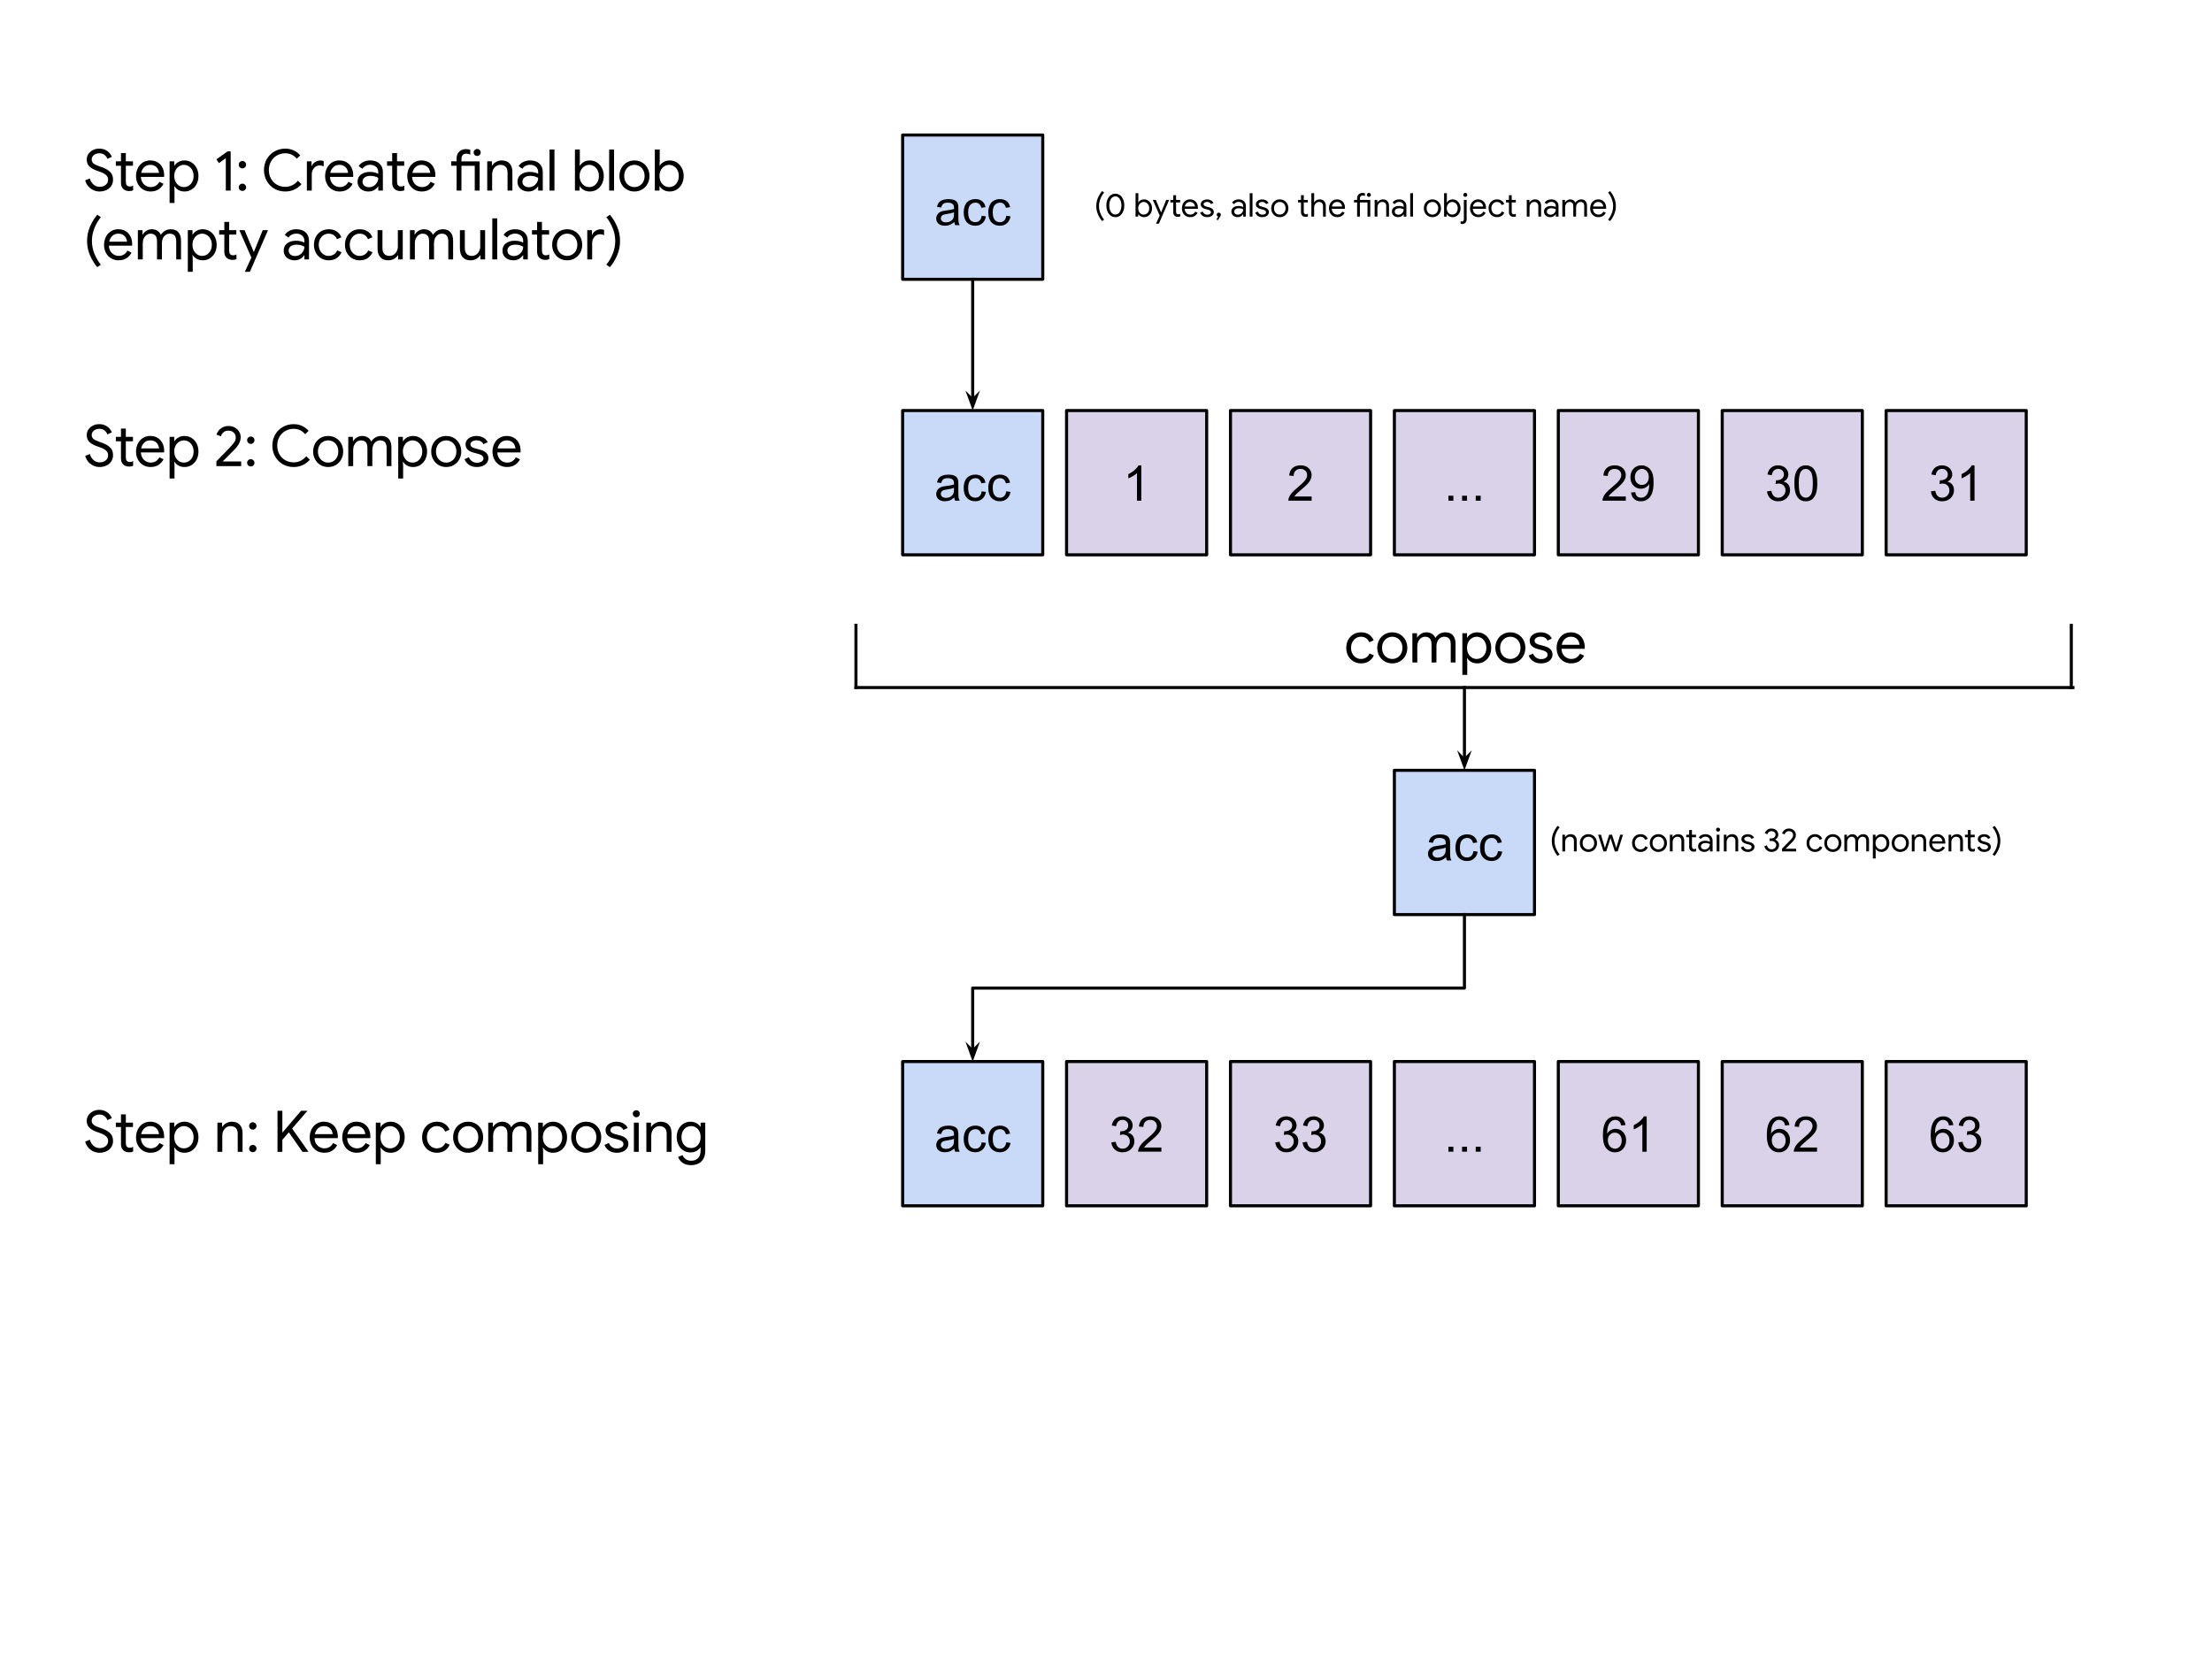 <svg xmlns="http://www.w3.org/2000/svg" xmlns:xlink="http://www.w3.org/1999/xlink" fill="none" stroke="none" stroke-linecap="square" stroke-miterlimit="10" version="1.1" viewBox="0 0 720 540"><clipPath id="p.0"><path d="m0 0l720.0 0l0 540.0l-720.0 0l0 -540.0z" clip-rule="nonzero"/></clipPath><g clip-path="url(#p.0)"><path fill="#000" fill-opacity="0" fill-rule="evenodd" d="m0 0l720.0 0l0 540.0l-720.0 0z"/><path fill="#d9d2e9" fill-rule="evenodd" d="m347.164 133.63l45.606 0l0 46.961l-45.606 0z"/><path fill-rule="evenodd" stroke="#000" stroke-linecap="butt" stroke-linejoin="round" stroke-width="1" d="m347.164 133.63l45.606 0l0 46.961l-45.606 0z"/><path fill="#000" fill-rule="nonzero" d="m371.487 162.97l-1.406 0l0 -8.969q-0.516 0.484 -1.344 0.969q-0.812 0.484 -1.469 0.734l0 -1.359q1.172 -0.562 2.047 -1.344q0.891 -0.797 1.266 -1.531l0.906 0l0 11.5z"/><path fill="#d9d2e9" fill-rule="evenodd" d="m400.52 133.63l45.606 0l0 46.961l-45.606 0z"/><path fill-rule="evenodd" stroke="#000" stroke-linecap="butt" stroke-linejoin="round" stroke-width="1" d="m400.52 133.63l45.606 0l0 46.961l-45.606 0z"/><path fill="#000" fill-rule="nonzero" d="m426.936 161.611l0 1.359l-7.578 0q-0.016 -0.516 0.172 -0.984q0.281 -0.766 0.922 -1.516q0.641 -0.75 1.844 -1.734q1.859 -1.531 2.516 -2.422q0.656 -0.906 0.656 -1.703q0 -0.828 -0.594 -1.406q-0.594 -0.578 -1.562 -0.578q-1.016 0 -1.625 0.609q-0.609 0.609 -0.609 1.688l-1.453 -0.141q0.156 -1.625 1.125 -2.469q0.969 -0.844 2.594 -0.844q1.656 0 2.609 0.922q0.969 0.906 0.969 2.25q0 0.688 -0.281 1.359q-0.281 0.656 -0.938 1.391q-0.656 0.734 -2.172 2.016q-1.266 1.062 -1.625 1.453q-0.359 0.375 -0.594 0.75l5.625 0z"/><path fill="#d9d2e9" fill-rule="evenodd" d="m453.87 133.63l45.606 0l0 46.961l-45.606 0z"/><path fill-rule="evenodd" stroke="#000" stroke-linecap="butt" stroke-linejoin="round" stroke-width="1" d="m453.87 133.63l45.606 0l0 46.961l-45.606 0z"/><path fill="#000" fill-rule="nonzero" d="m471.458 162.97l0 -1.609l1.609 0l0 1.609l-1.609 0zm4.445 0l0 -1.609l1.609 0l0 1.609l-1.609 0zm4.445 0l0 -1.609l1.609 0l0 1.609l-1.609 0z"/><path fill="#d9d2e9" fill-rule="evenodd" d="m507.225 133.63l45.606 0l0 46.961l-45.606 0z"/><path fill-rule="evenodd" stroke="#000" stroke-linecap="butt" stroke-linejoin="round" stroke-width="1" d="m507.225 133.63l45.606 0l0 46.961l-45.606 0z"/><path fill="#000" fill-rule="nonzero" d="m529.192 161.611l0 1.359l-7.578 0q-0.016 -0.516 0.172 -0.984q0.281 -0.766 0.922 -1.516q0.641 -0.75 1.844 -1.734q1.859 -1.531 2.516 -2.422q0.656 -0.906 0.656 -1.703q0 -0.828 -0.594 -1.406q-0.594 -0.578 -1.562 -0.578q-1.016 0 -1.625 0.609q-0.609 0.609 -0.609 1.688l-1.453 -0.141q0.156 -1.625 1.125 -2.469q0.969 -0.844 2.594 -0.844q1.656 0 2.609 0.922q0.969 0.906 0.969 2.25q0 0.688 -0.281 1.359q-0.281 0.656 -0.938 1.391q-0.656 0.734 -2.172 2.016q-1.266 1.062 -1.625 1.453q-0.359 0.375 -0.594 0.75l5.625 0zm1.711 -1.297l1.359 -0.125q0.172 0.953 0.656 1.391q0.484 0.422 1.234 0.422q0.656 0 1.141 -0.297q0.484 -0.297 0.797 -0.781q0.312 -0.5 0.516 -1.344q0.219 -0.844 0.219 -1.719q0 -0.094 0 -0.281q-0.422 0.672 -1.156 1.094q-0.734 0.406 -1.578 0.406q-1.422 0 -2.406 -1.031q-0.984 -1.031 -0.984 -2.719q0 -1.734 1.016 -2.797q1.031 -1.062 2.578 -1.062q1.125 0 2.047 0.609q0.922 0.594 1.406 1.703q0.484 1.109 0.484 3.219q0 2.203 -0.484 3.5q-0.469 1.297 -1.422 1.984q-0.938 0.688 -2.203 0.688q-1.344 0 -2.203 -0.75q-0.844 -0.75 -1.016 -2.109zm5.766 -5.047q0 -1.219 -0.656 -1.922q-0.641 -0.719 -1.547 -0.719q-0.938 0 -1.641 0.766q-0.688 0.766 -0.688 1.984q0 1.094 0.656 1.781q0.672 0.688 1.641 0.688q0.969 0 1.594 -0.688q0.641 -0.688 0.641 -1.891z"/><path fill="#d9d2e9" fill-rule="evenodd" d="m560.581 133.63l45.606 0l0 46.961l-45.606 0z"/><path fill-rule="evenodd" stroke="#000" stroke-linecap="butt" stroke-linejoin="round" stroke-width="1" d="m560.581 133.63l45.606 0l0 46.961l-45.606 0z"/><path fill="#000" fill-rule="nonzero" d="m575.158 159.939l1.406 -0.188q0.25 1.203 0.828 1.734q0.578 0.516 1.422 0.516q0.984 0 1.672 -0.688q0.688 -0.688 0.688 -1.703q0 -0.969 -0.641 -1.594q-0.625 -0.625 -1.609 -0.625q-0.391 0 -0.984 0.156l0.156 -1.234q0.141 0.016 0.219 0.016q0.906 0 1.625 -0.469q0.719 -0.469 0.719 -1.453q0 -0.766 -0.531 -1.266q-0.516 -0.516 -1.344 -0.516q-0.828 0 -1.375 0.516q-0.547 0.516 -0.703 1.547l-1.406 -0.25q0.266 -1.422 1.172 -2.188q0.922 -0.781 2.281 -0.781q0.938 0 1.719 0.406q0.797 0.391 1.203 1.094q0.422 0.688 0.422 1.469q0 0.75 -0.406 1.359q-0.391 0.609 -1.172 0.969q1.016 0.234 1.578 0.969q0.562 0.734 0.562 1.844q0 1.5 -1.094 2.547q-1.094 1.047 -2.766 1.047q-1.5 0 -2.5 -0.891q-1.0 -0.906 -1.141 -2.344zm8.898 -2.625q0 -2.031 0.406 -3.266q0.422 -1.234 1.25 -1.906q0.828 -0.672 2.078 -0.672q0.922 0 1.609 0.375q0.703 0.359 1.156 1.062q0.453 0.703 0.703 1.703q0.266 1.0 0.266 2.703q0 2.016 -0.422 3.266q-0.406 1.234 -1.234 1.922q-0.828 0.672 -2.078 0.672q-1.656 0 -2.609 -1.203q-1.125 -1.422 -1.125 -4.656zm1.438 0q0 2.828 0.656 3.766q0.672 0.922 1.641 0.922q0.969 0 1.625 -0.938q0.656 -0.938 0.656 -3.75q0 -2.828 -0.656 -3.75q-0.656 -0.938 -1.641 -0.938q-0.969 0 -1.547 0.828q-0.734 1.047 -0.734 3.859z"/><path fill="#d9d2e9" fill-rule="evenodd" d="m613.931 133.63l45.606 0l0 46.961l-45.606 0z"/><path fill-rule="evenodd" stroke="#000" stroke-linecap="butt" stroke-linejoin="round" stroke-width="1" d="m613.931 133.63l45.606 0l0 46.961l-45.606 0z"/><path fill="#000" fill-rule="nonzero" d="m628.508 159.939l1.406 -0.188q0.25 1.203 0.828 1.734q0.578 0.516 1.422 0.516q0.984 0 1.672 -0.688q0.688 -0.688 0.688 -1.703q0 -0.969 -0.641 -1.594q-0.625 -0.625 -1.609 -0.625q-0.391 0 -0.984 0.156l0.156 -1.234q0.141 0.016 0.219 0.016q0.906 0 1.625 -0.469q0.719 -0.469 0.719 -1.453q0 -0.766 -0.531 -1.266q-0.516 -0.516 -1.344 -0.516q-0.828 0 -1.375 0.516q-0.547 0.516 -0.703 1.547l-1.406 -0.25q0.266 -1.422 1.172 -2.188q0.922 -0.781 2.281 -0.781q0.938 0 1.719 0.406q0.797 0.391 1.203 1.094q0.422 0.688 0.422 1.469q0 0.75 -0.406 1.359q-0.391 0.609 -1.172 0.969q1.016 0.234 1.578 0.969q0.562 0.734 0.562 1.844q0 1.5 -1.094 2.547q-1.094 1.047 -2.766 1.047q-1.5 0 -2.5 -0.891q-1.0 -0.906 -1.141 -2.344zm14.195 3.031l-1.406 0l0 -8.969q-0.516 0.484 -1.344 0.969q-0.812 0.484 -1.469 0.734l0 -1.359q1.172 -0.562 2.047 -1.344q0.891 -0.797 1.266 -1.531l0.906 0l0 11.5z"/><path fill="#c9daf8" fill-rule="evenodd" d="m293.807 345.53l45.606 0l0 46.961l-45.606 0z"/><path fill-rule="evenodd" stroke="#000" stroke-linecap="butt" stroke-linejoin="round" stroke-width="1" d="m293.807 345.53l45.606 0l0 46.961l-45.606 0z"/><path fill="#000" fill-rule="nonzero" d="m310.63 373.839q-0.781 0.672 -1.5 0.953q-0.719 0.266 -1.547 0.266q-1.375 0 -2.109 -0.672q-0.734 -0.672 -0.734 -1.703q0 -0.609 0.281 -1.109q0.281 -0.516 0.719 -0.812q0.453 -0.312 1.016 -0.469q0.422 -0.109 1.25 -0.203q1.703 -0.203 2.516 -0.484q0 -0.297 0 -0.375q0 -0.859 -0.391 -1.203q-0.547 -0.484 -1.609 -0.484q-0.984 0 -1.469 0.359q-0.469 0.344 -0.688 1.219l-1.375 -0.188q0.188 -0.875 0.609 -1.422q0.438 -0.547 1.25 -0.828q0.812 -0.297 1.875 -0.297q1.062 0 1.719 0.25q0.672 0.25 0.984 0.625q0.312 0.375 0.438 0.953q0.078 0.359 0.078 1.297l0 1.875q0 1.969 0.078 2.484q0.094 0.516 0.359 1.0l-1.469 0q-0.219 -0.438 -0.281 -1.031zm-0.109 -3.141q-0.766 0.312 -2.297 0.531q-0.875 0.125 -1.234 0.281q-0.359 0.156 -0.562 0.469q-0.188 0.297 -0.188 0.656q0 0.562 0.422 0.938q0.438 0.375 1.25 0.375q0.812 0 1.438 -0.344q0.641 -0.359 0.938 -0.984q0.234 -0.469 0.234 -1.406l0 -0.516zm9.008 1.125l1.391 0.188q-0.234 1.422 -1.172 2.234q-0.922 0.812 -2.281 0.812q-1.703 0 -2.75 -1.109q-1.031 -1.125 -1.031 -3.203q0 -1.344 0.438 -2.344q0.453 -1.016 1.359 -1.516q0.922 -0.5 1.984 -0.5q1.359 0 2.219 0.688q0.859 0.672 1.094 1.938l-1.359 0.203q-0.203 -0.828 -0.703 -1.25q-0.484 -0.422 -1.188 -0.422q-1.062 0 -1.734 0.766q-0.656 0.75 -0.656 2.406q0 1.672 0.641 2.438q0.641 0.75 1.672 0.75q0.828 0 1.375 -0.5q0.562 -0.516 0.703 -1.578zm8.0 0l1.391 0.188q-0.234 1.422 -1.172 2.234q-0.922 0.812 -2.281 0.812q-1.703 0 -2.75 -1.109q-1.031 -1.125 -1.031 -3.203q0 -1.344 0.438 -2.344q0.453 -1.016 1.359 -1.516q0.922 -0.5 1.984 -0.5q1.359 0 2.219 0.688q0.859 0.672 1.094 1.938l-1.359 0.203q-0.203 -0.828 -0.703 -1.25q-0.484 -0.422 -1.188 -0.422q-1.062 0 -1.734 0.766q-0.656 0.75 -0.656 2.406q0 1.672 0.641 2.438q0.641 0.75 1.672 0.75q0.828 0 1.375 -0.5q0.562 -0.516 0.703 -1.578z"/><path fill="#d9d2e9" fill-rule="evenodd" d="m347.163 345.53l45.606 0l0 46.961l-45.606 0z"/><path fill-rule="evenodd" stroke="#000" stroke-linecap="butt" stroke-linejoin="round" stroke-width="1" d="m347.163 345.53l45.606 0l0 46.961l-45.606 0z"/><path fill="#000" fill-rule="nonzero" d="m361.739 371.839l1.406 -0.188q0.25 1.203 0.828 1.734q0.578 0.516 1.422 0.516q0.984 0 1.672 -0.688q0.688 -0.688 0.688 -1.703q0 -0.969 -0.641 -1.594q-0.625 -0.625 -1.609 -0.625q-0.391 0 -0.984 0.156l0.156 -1.234q0.141 0.016 0.219 0.016q0.906 0 1.625 -0.469q0.719 -0.469 0.719 -1.453q0 -0.766 -0.531 -1.266q-0.516 -0.516 -1.344 -0.516q-0.828 0 -1.375 0.516q-0.547 0.516 -0.703 1.547l-1.406 -0.25q0.266 -1.422 1.172 -2.188q0.922 -0.781 2.281 -0.781q0.938 0 1.719 0.406q0.797 0.391 1.203 1.094q0.422 0.688 0.422 1.469q0 0.75 -0.406 1.359q-0.391 0.609 -1.172 0.969q1.016 0.234 1.578 0.969q0.562 0.734 0.562 1.844q0 1.5 -1.094 2.547q-1.094 1.047 -2.766 1.047q-1.5 0 -2.5 -0.891q-1.0 -0.906 -1.141 -2.344zm16.289 1.672l0 1.359l-7.578 0q-0.016 -0.516 0.172 -0.984q0.281 -0.766 0.922 -1.516q0.641 -0.75 1.844 -1.734q1.859 -1.531 2.516 -2.422q0.656 -0.906 0.656 -1.703q0 -0.828 -0.594 -1.406q-0.594 -0.578 -1.562 -0.578q-1.016 0 -1.625 0.609q-0.609 0.609 -0.609 1.688l-1.453 -0.141q0.156 -1.625 1.125 -2.469q0.969 -0.844 2.594 -0.844q1.656 0 2.609 0.922q0.969 0.906 0.969 2.25q0 0.688 -0.281 1.359q-0.281 0.656 -0.938 1.391q-0.656 0.734 -2.172 2.016q-1.266 1.062 -1.625 1.453q-0.359 0.375 -0.594 0.75l5.625 0z"/><path fill="#d9d2e9" fill-rule="evenodd" d="m400.518 345.53l45.606 0l0 46.961l-45.606 0z"/><path fill-rule="evenodd" stroke="#000" stroke-linecap="butt" stroke-linejoin="round" stroke-width="1" d="m400.518 345.53l45.606 0l0 46.961l-45.606 0z"/><path fill="#000" fill-rule="nonzero" d="m415.095 371.839l1.406 -0.188q0.25 1.203 0.828 1.734q0.578 0.516 1.422 0.516q0.984 0 1.672 -0.688q0.688 -0.688 0.688 -1.703q0 -0.969 -0.641 -1.594q-0.625 -0.625 -1.609 -0.625q-0.391 0 -0.984 0.156l0.156 -1.234q0.141 0.016 0.219 0.016q0.906 0 1.625 -0.469q0.719 -0.469 0.719 -1.453q0 -0.766 -0.531 -1.266q-0.516 -0.516 -1.344 -0.516q-0.828 0 -1.375 0.516q-0.547 0.516 -0.703 1.547l-1.406 -0.25q0.266 -1.422 1.172 -2.188q0.922 -0.781 2.281 -0.781q0.938 0 1.719 0.406q0.797 0.391 1.203 1.094q0.422 0.688 0.422 1.469q0 0.75 -0.406 1.359q-0.391 0.609 -1.172 0.969q1.016 0.234 1.578 0.969q0.562 0.734 0.562 1.844q0 1.5 -1.094 2.547q-1.094 1.047 -2.766 1.047q-1.5 0 -2.5 -0.891q-1.0 -0.906 -1.141 -2.344zm8.898 0l1.406 -0.188q0.25 1.203 0.828 1.734q0.578 0.516 1.422 0.516q0.984 0 1.672 -0.688q0.688 -0.688 0.688 -1.703q0 -0.969 -0.641 -1.594q-0.625 -0.625 -1.609 -0.625q-0.391 0 -0.984 0.156l0.156 -1.234q0.141 0.016 0.219 0.016q0.906 0 1.625 -0.469q0.719 -0.469 0.719 -1.453q0 -0.766 -0.531 -1.266q-0.516 -0.516 -1.344 -0.516q-0.828 0 -1.375 0.516q-0.547 0.516 -0.703 1.547l-1.406 -0.25q0.266 -1.422 1.172 -2.188q0.922 -0.781 2.281 -0.781q0.938 0 1.719 0.406q0.797 0.391 1.203 1.094q0.422 0.688 0.422 1.469q0 0.75 -0.406 1.359q-0.391 0.609 -1.172 0.969q1.016 0.234 1.578 0.969q0.562 0.734 0.562 1.844q0 1.5 -1.094 2.547q-1.094 1.047 -2.766 1.047q-1.5 0 -2.5 -0.891q-1.0 -0.906 -1.141 -2.344z"/><path fill="#d9d2e9" fill-rule="evenodd" d="m453.868 345.53l45.606 0l0 46.961l-45.606 0z"/><path fill-rule="evenodd" stroke="#000" stroke-linecap="butt" stroke-linejoin="round" stroke-width="1" d="m453.868 345.53l45.606 0l0 46.961l-45.606 0z"/><path fill="#000" fill-rule="nonzero" d="m471.457 374.87l0 -1.609l1.609 0l0 1.609l-1.609 0zm4.445 0l0 -1.609l1.609 0l0 1.609l-1.609 0zm4.445 0l0 -1.609l1.609 0l0 1.609l-1.609 0z"/><path fill="#d9d2e9" fill-rule="evenodd" d="m507.224 345.53l45.606 0l0 46.961l-45.606 0z"/><path fill-rule="evenodd" stroke="#000" stroke-linecap="butt" stroke-linejoin="round" stroke-width="1" d="m507.224 345.53l45.606 0l0 46.961l-45.606 0z"/><path fill="#000" fill-rule="nonzero" d="m529.097 366.214l-1.406 0.109q-0.188 -0.828 -0.531 -1.203q-0.562 -0.594 -1.406 -0.594q-0.672 0 -1.172 0.375q-0.672 0.484 -1.062 1.422q-0.375 0.922 -0.391 2.641q0.516 -0.781 1.25 -1.156q0.734 -0.375 1.531 -0.375q1.406 0 2.391 1.047q1.0 1.031 1.0 2.672q0 1.078 -0.469 2.0q-0.469 0.922 -1.281 1.422q-0.812 0.5 -1.844 0.5q-1.75 0 -2.859 -1.297q-1.109 -1.297 -1.109 -4.266q0 -3.328 1.219 -4.828q1.078 -1.312 2.891 -1.312q1.344 0 2.203 0.766q0.875 0.75 1.047 2.078zm-5.75 4.938q0 0.734 0.312 1.406q0.312 0.656 0.859 1.0q0.562 0.344 1.172 0.344q0.891 0 1.531 -0.719q0.641 -0.719 0.641 -1.953q0 -1.188 -0.641 -1.859q-0.625 -0.688 -1.594 -0.688q-0.953 0 -1.625 0.688q-0.656 0.672 -0.656 1.781zm12.648 3.719l-1.406 0l0 -8.969q-0.516 0.484 -1.344 0.969q-0.812 0.484 -1.469 0.734l0 -1.359q1.172 -0.562 2.047 -1.344q0.891 -0.797 1.266 -1.531l0.906 0l0 11.5z"/><path fill="#d9d2e9" fill-rule="evenodd" d="m560.58 345.53l45.606 0l0 46.961l-45.606 0z"/><path fill-rule="evenodd" stroke="#000" stroke-linecap="butt" stroke-linejoin="round" stroke-width="1" d="m560.58 345.53l45.606 0l0 46.961l-45.606 0z"/><path fill="#000" fill-rule="nonzero" d="m582.453 366.214l-1.406 0.109q-0.188 -0.828 -0.531 -1.203q-0.562 -0.594 -1.406 -0.594q-0.672 0 -1.172 0.375q-0.672 0.484 -1.062 1.422q-0.375 0.922 -0.391 2.641q0.516 -0.781 1.25 -1.156q0.734 -0.375 1.531 -0.375q1.406 0 2.391 1.047q1.0 1.031 1.0 2.672q0 1.078 -0.469 2.0q-0.469 0.922 -1.281 1.422q-0.812 0.5 -1.844 0.5q-1.75 0 -2.859 -1.297q-1.109 -1.297 -1.109 -4.266q0 -3.328 1.219 -4.828q1.078 -1.312 2.891 -1.312q1.344 0 2.203 0.766q0.875 0.75 1.047 2.078zm-5.75 4.938q0 0.734 0.312 1.406q0.312 0.656 0.859 1.0q0.562 0.344 1.172 0.344q0.891 0 1.531 -0.719q0.641 -0.719 0.641 -1.953q0 -1.188 -0.641 -1.859q-0.625 -0.688 -1.594 -0.688q-0.953 0 -1.625 0.688q-0.656 0.672 -0.656 1.781zm14.742 2.359l0 1.359l-7.578 0q-0.016 -0.516 0.172 -0.984q0.281 -0.766 0.922 -1.516q0.641 -0.75 1.844 -1.734q1.859 -1.531 2.516 -2.422q0.656 -0.906 0.656 -1.703q0 -0.828 -0.594 -1.406q-0.594 -0.578 -1.562 -0.578q-1.016 0 -1.625 0.609q-0.609 0.609 -0.609 1.688l-1.453 -0.141q0.156 -1.625 1.125 -2.469q0.969 -0.844 2.594 -0.844q1.656 0 2.609 0.922q0.969 0.906 0.969 2.25q0 0.688 -0.281 1.359q-0.281 0.656 -0.938 1.391q-0.656 0.734 -2.172 2.016q-1.266 1.062 -1.625 1.453q-0.359 0.375 -0.594 0.75l5.625 0z"/><path fill="#d9d2e9" fill-rule="evenodd" d="m613.93 345.53l45.606 0l0 46.961l-45.606 0z"/><path fill-rule="evenodd" stroke="#000" stroke-linecap="butt" stroke-linejoin="round" stroke-width="1" d="m613.93 345.53l45.606 0l0 46.961l-45.606 0z"/><path fill="#000" fill-rule="nonzero" d="m635.803 366.214l-1.406 0.109q-0.188 -0.828 -0.531 -1.203q-0.562 -0.594 -1.406 -0.594q-0.672 0 -1.172 0.375q-0.672 0.484 -1.062 1.422q-0.375 0.922 -0.391 2.641q0.516 -0.781 1.25 -1.156q0.734 -0.375 1.531 -0.375q1.406 0 2.391 1.047q1.0 1.031 1.0 2.672q0 1.078 -0.469 2.0q-0.469 0.922 -1.281 1.422q-0.812 0.5 -1.844 0.5q-1.75 0 -2.859 -1.297q-1.109 -1.297 -1.109 -4.266q0 -3.328 1.219 -4.828q1.078 -1.312 2.891 -1.312q1.344 0 2.203 0.766q0.875 0.75 1.047 2.078zm-5.75 4.938q0 0.734 0.312 1.406q0.312 0.656 0.859 1.0q0.562 0.344 1.172 0.344q0.891 0 1.531 -0.719q0.641 -0.719 0.641 -1.953q0 -1.188 -0.641 -1.859q-0.625 -0.688 -1.594 -0.688q-0.953 0 -1.625 0.688q-0.656 0.672 -0.656 1.781zm7.352 0.688l1.406 -0.188q0.25 1.203 0.828 1.734q0.578 0.516 1.422 0.516q0.984 0 1.672 -0.688q0.688 -0.688 0.688 -1.703q0 -0.969 -0.641 -1.594q-0.625 -0.625 -1.609 -0.625q-0.391 0 -0.984 0.156l0.156 -1.234q0.141 0.016 0.219 0.016q0.906 0 1.625 -0.469q0.719 -0.469 0.719 -1.453q0 -0.766 -0.531 -1.266q-0.516 -0.516 -1.344 -0.516q-0.828 0 -1.375 0.516q-0.547 0.516 -0.703 1.547l-1.406 -0.25q0.266 -1.422 1.172 -2.188q0.922 -0.781 2.281 -0.781q0.938 0 1.719 0.406q0.797 0.391 1.203 1.094q0.422 0.688 0.422 1.469q0 0.75 -0.406 1.359q-0.391 0.609 -1.172 0.969q1.016 0.234 1.578 0.969q0.562 0.734 0.562 1.844q0 1.5 -1.094 2.547q-1.094 1.047 -2.766 1.047q-1.5 0 -2.5 -0.891q-1.0 -0.906 -1.141 -2.344z"/><path fill="#c9daf8" fill-rule="evenodd" d="m453.867 250.732l45.606 0l0 46.961l-45.606 0z"/><path fill-rule="evenodd" stroke="#000" stroke-linecap="butt" stroke-linejoin="round" stroke-width="1" d="m453.867 250.732l45.606 0l0 46.961l-45.606 0z"/><path fill="#000" fill-rule="nonzero" d="m470.69 279.041q-0.781 0.672 -1.5 0.953q-0.719 0.266 -1.547 0.266q-1.375 0 -2.109 -0.672q-0.734 -0.672 -0.734 -1.703q0 -0.609 0.281 -1.109q0.281 -0.516 0.719 -0.812q0.453 -0.312 1.016 -0.469q0.422 -0.109 1.25 -0.203q1.703 -0.203 2.516 -0.484q0 -0.297 0 -0.375q0 -0.859 -0.391 -1.203q-0.547 -0.484 -1.609 -0.484q-0.984 0 -1.469 0.359q-0.469 0.344 -0.688 1.219l-1.375 -0.188q0.188 -0.875 0.609 -1.422q0.438 -0.547 1.25 -0.828q0.812 -0.297 1.875 -0.297q1.062 0 1.719 0.25q0.672 0.25 0.984 0.625q0.312 0.375 0.438 0.953q0.078 0.359 0.078 1.297l0 1.875q0 1.969 0.078 2.484q0.094 0.516 0.359 1.0l-1.469 0q-0.219 -0.438 -0.281 -1.031zm-0.109 -3.141q-0.766 0.312 -2.297 0.531q-0.875 0.125 -1.234 0.281q-0.359 0.156 -0.562 0.469q-0.188 0.297 -0.188 0.656q0 0.562 0.422 0.938q0.438 0.375 1.25 0.375q0.812 0 1.438 -0.344q0.641 -0.359 0.938 -0.984q0.234 -0.469 0.234 -1.406l0 -0.516zm9.008 1.125l1.391 0.188q-0.234 1.422 -1.172 2.234q-0.922 0.812 -2.281 0.812q-1.703 0 -2.75 -1.109q-1.031 -1.125 -1.031 -3.203q0 -1.344 0.438 -2.344q0.453 -1.016 1.359 -1.516q0.922 -0.5 1.984 -0.5q1.359 0 2.219 0.688q0.859 0.672 1.094 1.938l-1.359 0.203q-0.203 -0.828 -0.703 -1.25q-0.484 -0.422 -1.188 -0.422q-1.062 0 -1.734 0.766q-0.656 0.75 -0.656 2.406q0 1.672 0.641 2.438q0.641 0.75 1.672 0.75q0.828 0 1.375 -0.5q0.562 -0.516 0.703 -1.578zm8.0 0l1.391 0.188q-0.234 1.422 -1.172 2.234q-0.922 0.812 -2.281 0.812q-1.703 0 -2.75 -1.109q-1.031 -1.125 -1.031 -3.203q0 -1.344 0.438 -2.344q0.453 -1.016 1.359 -1.516q0.922 -0.5 1.984 -0.5q1.359 0 2.219 0.688q0.859 0.672 1.094 1.938l-1.359 0.203q-0.203 -0.828 -0.703 -1.25q-0.484 -0.422 -1.188 -0.422q-1.062 0 -1.734 0.766q-0.656 0.75 -0.656 2.406q0 1.672 0.641 2.438q0.641 0.75 1.672 0.75q0.828 0 1.375 -0.5q0.562 -0.516 0.703 -1.578z"/><path fill="#c9daf8" fill-rule="evenodd" d="m293.807 43.948l45.606 0l0 46.961l-45.606 0z"/><path fill-rule="evenodd" stroke="#000" stroke-linecap="butt" stroke-linejoin="round" stroke-width="1" d="m293.807 43.948l45.606 0l0 46.961l-45.606 0z"/><path fill="#000" fill-rule="nonzero" d="m310.63 72.257q-0.781 0.672 -1.5 0.953q-0.719 0.266 -1.547 0.266q-1.375 0 -2.109 -0.672q-0.734 -0.672 -0.734 -1.703q0 -0.609 0.281 -1.109q0.281 -0.516 0.719 -0.812q0.453 -0.312 1.016 -0.469q0.422 -0.109 1.25 -0.203q1.703 -0.203 2.516 -0.484q0 -0.297 0 -0.375q0 -0.859 -0.391 -1.203q-0.547 -0.484 -1.609 -0.484q-0.984 0 -1.469 0.359q-0.469 0.344 -0.688 1.219l-1.375 -0.188q0.188 -0.875 0.609 -1.422q0.438 -0.547 1.25 -0.828q0.812 -0.297 1.875 -0.297q1.062 0 1.719 0.25q0.672 0.25 0.984 0.625q0.312 0.375 0.438 0.953q0.078 0.359 0.078 1.297l0 1.875q0 1.969 0.078 2.484q0.094 0.516 0.359 1.0l-1.469 0q-0.219 -0.438 -0.281 -1.031zm-0.109 -3.141q-0.766 0.312 -2.297 0.531q-0.875 0.125 -1.234 0.281q-0.359 0.156 -0.562 0.469q-0.188 0.297 -0.188 0.656q0 0.562 0.422 0.938q0.438 0.375 1.25 0.375q0.812 0 1.438 -0.344q0.641 -0.359 0.938 -0.984q0.234 -0.469 0.234 -1.406l0 -0.516zm9.008 1.125l1.391 0.188q-0.234 1.422 -1.172 2.234q-0.922 0.812 -2.281 0.812q-1.703 0 -2.75 -1.109q-1.031 -1.125 -1.031 -3.203q0 -1.344 0.438 -2.344q0.453 -1.016 1.359 -1.516q0.922 -0.5 1.984 -0.5q1.359 0 2.219 0.688q0.859 0.672 1.094 1.938l-1.359 0.203q-0.203 -0.828 -0.703 -1.25q-0.484 -0.422 -1.188 -0.422q-1.062 0 -1.734 0.766q-0.656 0.75 -0.656 2.406q0 1.672 0.641 2.438q0.641 0.75 1.672 0.75q0.828 0 1.375 -0.5q0.562 -0.516 0.703 -1.578zm8.0 0l1.391 0.188q-0.234 1.422 -1.172 2.234q-0.922 0.812 -2.281 0.812q-1.703 0 -2.75 -1.109q-1.031 -1.125 -1.031 -3.203q0 -1.344 0.438 -2.344q0.453 -1.016 1.359 -1.516q0.922 -0.5 1.984 -0.5q1.359 0 2.219 0.688q0.859 0.672 1.094 1.938l-1.359 0.203q-0.203 -0.828 -0.703 -1.25q-0.484 -0.422 -1.188 -0.422q-1.062 0 -1.734 0.766q-0.656 0.75 -0.656 2.406q0 1.672 0.641 2.438q0.641 0.75 1.672 0.75q0.828 0 1.375 -0.5q0.562 -0.516 0.703 -1.578z"/><path fill="#000" fill-opacity="0" fill-rule="evenodd" d="m18.171 35.113l260.441 0l0 64.63l-260.441 0z"/><path fill="#000" fill-rule="nonzero" d="m32.389 62.33q-1 0 -1.953 -0.422q-0.938 -0.422 -1.672 -1.234q-0.719 -0.812 -1.031 -1.969l1.516 -0.609q0.312 1.188 1.172 1.953q0.859 0.766 2.016 0.766q1.156 0 1.953 -0.625q0.797 -0.625 0.797 -1.703q0 -0.938 -0.688 -1.531q-0.672 -0.609 -2.219 -1.141l-0.844 -0.297q-1.406 -0.5 -2.312 -1.312q-0.891 -0.828 -0.891 -2.281q0 -0.953 0.516 -1.766q0.531 -0.812 1.453 -1.297q0.938 -0.484 2.094 -0.484q1.156 0 2.016 0.438q0.859 0.422 1.375 1.047q0.516 0.609 0.719 1.203l-1.469 0.641q-0.203 -0.703 -0.875 -1.25q-0.656 -0.562 -1.734 -0.562q-1.031 0 -1.766 0.578q-0.719 0.578 -0.719 1.453q0 0.781 0.609 1.281q0.625 0.484 1.875 0.922l0.875 0.297q1.688 0.609 2.641 1.531q0.953 0.922 0.953 2.516q0 1.281 -0.672 2.172q-0.656 0.875 -1.672 1.281q-1.0 0.406 -2.062 0.406zm9.628 -0.141q-0.578 0 -1.078 -0.188q-0.484 -0.188 -0.828 -0.516q-0.734 -0.703 -0.734 -1.953l0 -5.578l-1.672 0l0 -1.438l1.672 0l0 -2.688l1.578 0l0 2.688l2.328 0l0 1.438l-2.328 0l0 5.188q0 0.781 0.297 1.156q0.359 0.406 1.031 0.406q0.578 0 1.047 -0.312l0 1.547q-0.281 0.125 -0.578 0.188q-0.281 0.062 -0.734 0.062zm6.996 0.141q-1.359 0 -2.438 -0.641q-1.078 -0.656 -1.688 -1.797q-0.609 -1.156 -0.609 -2.594q0 -1.359 0.562 -2.531q0.578 -1.172 1.625 -1.859q1.062 -0.688 2.422 -0.688q1.391 0 2.422 0.625q1.031 0.625 1.578 1.734q0.547 1.094 0.547 2.516q0 0.219 -0.031 0.484l-7.547 0q0.062 1.078 0.531 1.828q0.469 0.734 1.188 1.109q0.719 0.375 1.5 0.375q1.859 0 2.812 -1.719l1.344 0.656q-0.594 1.141 -1.656 1.828q-1.062 0.672 -2.562 0.672zm2.75 -6.062q-0.047 -0.594 -0.344 -1.188q-0.297 -0.609 -0.938 -1.016q-0.625 -0.406 -1.594 -0.406q-1.125 0 -1.906 0.719q-0.781 0.719 -1.031 1.891l5.812 0zm3.441 -3.75l1.516 0l0 1.422l0.078 0q0.422 -0.734 1.281 -1.219q0.875 -0.5 1.969 -0.5q1.281 0 2.312 0.656q1.047 0.656 1.641 1.812q0.594 1.156 0.594 2.594q0 1.453 -0.594 2.609q-0.594 1.141 -1.641 1.797q-1.031 0.641 -2.312 0.641q-1.094 0 -1.969 -0.484q-0.859 -0.5 -1.281 -1.219l-0.078 0l0.078 1.312l0 4.125l-1.594 0l0 -13.547zm4.672 8.375q0.812 0 1.547 -0.438q0.734 -0.453 1.156 -1.266q0.438 -0.828 0.438 -1.906q0 -1.094 -0.438 -1.906q-0.422 -0.828 -1.156 -1.266q-0.734 -0.453 -1.547 -0.453q-0.844 0 -1.562 0.453q-0.719 0.438 -1.156 1.266q-0.438 0.812 -0.438 1.906q0 1.078 0.438 1.906q0.438 0.812 1.156 1.266q0.719 0.438 1.562 0.438zm5.391 1.141l0 0zm8.234 -10.547l-2.25 1.609l-0.812 -1.219l3.641 -2.609l1.0 0l0 12.766l-1.578 0l0 -10.547zm5.402 3.312q-0.5 0 -0.844 -0.344q-0.344 -0.344 -0.344 -0.859q0 -0.5 0.344 -0.844q0.344 -0.344 0.844 -0.344q0.5 0 0.844 0.344q0.359 0.344 0.359 0.844q0 0.516 -0.359 0.859q-0.344 0.344 -0.844 0.344zm0 7.344q-0.5 0 -0.844 -0.344q-0.344 -0.344 -0.344 -0.844q0 -0.484 0.344 -0.828q0.344 -0.344 0.844 -0.344q0.5 0 0.844 0.344q0.359 0.344 0.359 0.828q0 0.5 -0.359 0.844q-0.344 0.344 -0.844 0.344zm2.221 -0.109l0 0zm11.721 0.297q-1.938 0 -3.531 -0.906q-1.578 -0.922 -2.484 -2.516q-0.906 -1.594 -0.906 -3.547q0 -1.969 0.906 -3.562q0.906 -1.594 2.484 -2.5q1.594 -0.922 3.531 -0.922q1.484 0 2.719 0.562q1.25 0.562 2.172 1.625l-1.141 1.094q-0.766 -0.906 -1.672 -1.328q-0.906 -0.438 -2.078 -0.438q-1.453 0 -2.672 0.688q-1.219 0.672 -1.938 1.922q-0.719 1.234 -0.719 2.859q0 1.609 0.719 2.859q0.719 1.234 1.938 1.922q1.219 0.672 2.672 0.672q2.422 0 4.125 -1.984l1.156 1.109q-0.922 1.109 -2.297 1.75q-1.359 0.641 -2.984 0.641zm7.044 -9.812l1.516 0l0 1.531l0.078 0q0.281 -0.781 1.078 -1.297q0.797 -0.516 1.672 -0.516q0.656 0 1.125 0.188l0 1.719q-0.594 -0.297 -1.344 -0.297q-0.688 0 -1.266 0.391q-0.578 0.391 -0.922 1.062q-0.344 0.656 -0.344 1.422l0 5.312l-1.594 0l0 -9.516zm10.67 9.812q-1.359 0 -2.438 -0.641q-1.078 -0.656 -1.688 -1.797q-0.609 -1.156 -0.609 -2.594q0 -1.359 0.562 -2.531q0.578 -1.172 1.625 -1.859q1.062 -0.688 2.422 -0.688q1.391 0 2.422 0.625q1.031 0.625 1.578 1.734q0.547 1.094 0.547 2.516q0 0.219 -0.031 0.484l-7.547 0q0.062 1.078 0.531 1.828q0.469 0.734 1.188 1.109q0.719 0.375 1.5 0.375q1.859 0 2.812 -1.719l1.344 0.656q-0.594 1.141 -1.656 1.828q-1.062 0.672 -2.562 0.672zm2.75 -6.062q-0.047 -0.594 -0.344 -1.188q-0.297 -0.609 -0.938 -1.016q-0.625 -0.406 -1.594 -0.406q-1.125 0 -1.906 0.719q-0.781 0.719 -1.031 1.891l5.812 0zm6.659 6.062q-1.047 0 -1.875 -0.406q-0.812 -0.406 -1.266 -1.125q-0.438 -0.719 -0.438 -1.641q0 -1.516 1.125 -2.359q1.141 -0.844 2.875 -0.844q0.859 0 1.594 0.188q0.75 0.188 1.141 0.422l0 -0.578q0 -1.062 -0.75 -1.703q-0.75 -0.641 -1.891 -0.641q-0.781 0 -1.469 0.344q-0.672 0.344 -1.062 0.953l-1.203 -0.891q0.562 -0.859 1.547 -1.344q1.0 -0.484 2.188 -0.484q1.938 0 3.031 1.016q1.109 1.016 1.109 2.766l0 6.031l-1.5 0l0 -1.359l-0.078 0q-0.406 0.688 -1.234 1.172q-0.812 0.484 -1.844 0.484zm0.141 -1.391q0.812 0 1.5 -0.406q0.688 -0.422 1.094 -1.109q0.422 -0.688 0.422 -1.516q-0.453 -0.297 -1.109 -0.484q-0.656 -0.188 -1.375 -0.188q-1.312 0 -1.984 0.547q-0.656 0.531 -0.656 1.391q0 0.781 0.594 1.281q0.609 0.484 1.516 0.484zm10.189 1.25q-0.578 0 -1.078 -0.188q-0.484 -0.188 -0.828 -0.516q-0.734 -0.703 -0.734 -1.953l0 -5.578l-1.672 0l0 -1.438l1.672 0l0 -2.688l1.578 0l0 2.688l2.328 0l0 1.438l-2.328 0l0 5.188q0 0.781 0.297 1.156q0.359 0.406 1.031 0.406q0.578 0 1.047 -0.312l0 1.547q-0.281 0.125 -0.578 0.188q-0.281 0.062 -0.734 0.062zm6.996 0.141q-1.359 0 -2.438 -0.641q-1.078 -0.656 -1.688 -1.797q-0.609 -1.156 -0.609 -2.594q0 -1.359 0.562 -2.531q0.578 -1.172 1.625 -1.859q1.062 -0.688 2.422 -0.688q1.391 0 2.422 0.625q1.031 0.625 1.578 1.734q0.547 1.094 0.547 2.516q0 0.219 -0.031 0.484l-7.547 0q0.062 1.078 0.531 1.828q0.469 0.734 1.188 1.109q0.719 0.375 1.5 0.375q1.859 0 2.812 -1.719l1.344 0.656q-0.594 1.141 -1.656 1.828q-1.062 0.672 -2.562 0.672zm2.75 -6.062q-0.047 -0.594 -0.344 -1.188q-0.297 -0.609 -0.938 -1.016q-0.625 -0.406 -1.594 -0.406q-1.125 0 -1.906 0.719q-0.781 0.719 -1.031 1.891l5.812 0zm2.347 5.766l0 0zm12.924 -11.266q-0.469 0 -0.812 -0.328q-0.328 -0.344 -0.328 -0.812q0 -0.484 0.328 -0.812q0.344 -0.328 0.812 -0.328q0.484 0 0.812 0.328q0.328 0.328 0.328 0.812q0 0.469 -0.328 0.812q-0.328 0.328 -0.812 0.328zm-6.688 3.188l-1.766 0l0 -1.438l1.766 0l0 -1.031q0 -0.891 0.406 -1.562q0.406 -0.672 1.094 -1.031q0.703 -0.359 1.531 -0.359q0.812 0 1.406 0.219l0 1.547q-0.344 -0.125 -0.641 -0.203q-0.297 -0.094 -0.703 -0.094q-0.625 0 -1.078 0.438q-0.438 0.438 -0.438 1.219l0 0.859l5.922 0l0 9.516l-1.594 0l0 -8.078l-4.328 0l0 8.078l-1.578 0l0 -8.078zm9.972 -1.438l1.516 0l0 1.406l0.078 0q0.391 -0.719 1.25 -1.203q0.859 -0.5 1.828 -0.5q1.719 0 2.609 1.0q0.906 1.0 0.906 2.719l0 6.094l-1.578 0l0 -5.859q0 -1.328 -0.641 -1.922q-0.625 -0.594 -1.734 -0.594q-0.766 0 -1.375 0.438q-0.594 0.422 -0.938 1.125q-0.328 0.688 -0.328 1.453l0 5.359l-1.594 0l0 -9.516zm13.42 9.812q-1.047 0 -1.875 -0.406q-0.812 -0.406 -1.266 -1.125q-0.438 -0.719 -0.438 -1.641q0 -1.516 1.125 -2.359q1.141 -0.844 2.875 -0.844q0.859 0 1.594 0.188q0.75 0.188 1.141 0.422l0 -0.578q0 -1.062 -0.75 -1.703q-0.75 -0.641 -1.891 -0.641q-0.781 0 -1.469 0.344q-0.672 0.344 -1.062 0.953l-1.203 -0.891q0.562 -0.859 1.547 -1.344q1.0 -0.484 2.188 -0.484q1.938 0 3.031 1.016q1.109 1.016 1.109 2.766l0 6.031l-1.5 0l0 -1.359l-0.078 0q-0.406 0.688 -1.234 1.172q-0.812 0.484 -1.844 0.484zm0.141 -1.391q0.812 0 1.5 -0.406q0.688 -0.422 1.094 -1.109q0.422 -0.688 0.422 -1.516q-0.453 -0.297 -1.109 -0.484q-0.656 -0.188 -1.375 -0.188q-1.312 0 -1.984 0.547q-0.656 0.531 -0.656 1.391q0 0.781 0.594 1.281q0.609 0.484 1.516 0.484zm6.719 -12.266l1.594 0l0 13.359l-1.594 0l0 -13.359zm2.765 13.359l0 0zm10.328 0.297q-1.078 0 -1.953 -0.484q-0.859 -0.5 -1.281 -1.219l-0.078 0l0 1.406l-1.516 0l0 -13.359l1.594 0l0 3.938l-0.078 1.328l0.078 0q0.422 -0.734 1.281 -1.219q0.875 -0.5 1.953 -0.5q1.297 0 2.328 0.656q1.031 0.656 1.625 1.812q0.609 1.156 0.609 2.594q0 1.453 -0.609 2.609q-0.594 1.141 -1.625 1.797q-1.031 0.641 -2.328 0.641zm-0.156 -1.438q0.812 0 1.531 -0.438q0.734 -0.453 1.156 -1.266q0.438 -0.828 0.438 -1.906q0 -1.094 -0.438 -1.906q-0.422 -0.828 -1.156 -1.266q-0.719 -0.453 -1.531 -0.453q-0.844 0 -1.562 0.453q-0.719 0.438 -1.156 1.266q-0.438 0.812 -0.438 1.906q0 1.078 0.438 1.906q0.438 0.812 1.156 1.266q0.719 0.438 1.562 0.438zm6.466 -12.219l1.594 0l0 13.359l-1.594 0l0 -13.359zm8.234 13.656q-1.406 0 -2.531 -0.672q-1.109 -0.672 -1.734 -1.828q-0.625 -1.156 -0.625 -2.547q0 -1.406 0.625 -2.562q0.625 -1.156 1.734 -1.828q1.125 -0.672 2.531 -0.672q1.391 0 2.516 0.672q1.125 0.672 1.75 1.828q0.625 1.156 0.625 2.562q0 1.391 -0.625 2.547q-0.625 1.156 -1.75 1.828q-1.125 0.672 -2.516 0.672zm0 -1.438q0.875 0 1.625 -0.438q0.766 -0.438 1.219 -1.25q0.453 -0.828 0.453 -1.922q0 -1.109 -0.453 -1.922q-0.453 -0.828 -1.219 -1.266q-0.75 -0.438 -1.625 -0.438q-0.875 0 -1.641 0.438q-0.766 0.438 -1.234 1.266q-0.453 0.812 -0.453 1.922q0 1.094 0.453 1.922q0.469 0.812 1.234 1.25q0.766 0.438 1.641 0.438zm11.463 1.438q-1.078 0 -1.953 -0.484q-0.859 -0.5 -1.281 -1.219l-0.078 0l0 1.406l-1.516 0l0 -13.359l1.594 0l0 3.938l-0.078 1.328l0.078 0q0.422 -0.734 1.281 -1.219q0.875 -0.5 1.953 -0.5q1.297 0 2.328 0.656q1.031 0.656 1.625 1.812q0.609 1.156 0.609 2.594q0 1.453 -0.609 2.609q-0.594 1.141 -1.625 1.797q-1.031 0.641 -2.328 0.641zm-0.156 -1.438q0.812 0 1.531 -0.438q0.734 -0.453 1.156 -1.266q0.438 -0.828 0.438 -1.906q0 -1.094 -0.438 -1.906q-0.422 -0.828 -1.156 -1.266q-0.719 -0.453 -1.531 -0.453q-0.844 0 -1.562 0.453q-0.719 0.438 -1.156 1.266q-0.438 0.812 -0.438 1.906q0 1.078 0.438 1.906q0.438 0.812 1.156 1.266q0.719 0.438 1.562 0.438zm5.387 1.141l0 0z"/><path fill="#000" fill-rule="nonzero" d="m31.671 86.964q-1.359 -1.562 -2.344 -3.781q-0.984 -2.234 -0.984 -4.75q0 -2.531 0.984 -4.75q0.984 -2.234 2.344 -3.797l1.156 0.812q-1.266 1.516 -2.094 3.562q-0.812 2.031 -0.812 4.172q0 2.125 0.812 4.172q0.828 2.031 2.094 3.547l-1.156 0.812zm6.932 -2.234q-1.359 0 -2.438 -0.641q-1.078 -0.656 -1.688 -1.797q-0.609 -1.156 -0.609 -2.594q0 -1.359 0.562 -2.531q0.578 -1.172 1.625 -1.859q1.062 -0.688 2.422 -0.688q1.391 0 2.422 0.625q1.031 0.625 1.578 1.734q0.547 1.094 0.547 2.516q0 0.219 -0.031 0.484l-7.547 0q0.062 1.078 0.531 1.828q0.469 0.734 1.188 1.109q0.719 0.375 1.5 0.375q1.859 0 2.812 -1.719l1.344 0.656q-0.594 1.141 -1.656 1.828q-1.062 0.672 -2.562 0.672zm2.75 -6.062q-0.047 -0.594 -0.344 -1.188q-0.297 -0.609 -0.938 -1.016q-0.625 -0.406 -1.594 -0.406q-1.125 0 -1.906 0.719q-0.781 0.719 -1.031 1.891l5.812 0zm3.519 -3.75l1.516 0l0 1.406l0.078 0q0.406 -0.734 1.219 -1.219q0.828 -0.484 1.75 -0.484q1.031 0 1.812 0.5q0.781 0.5 1.109 1.344q0.5 -0.844 1.328 -1.344q0.844 -0.5 1.938 -0.5q1.641 0 2.469 1.0q0.828 1.0 0.828 2.719l0 6.094l-1.562 0l0 -5.859q0 -1.328 -0.547 -1.922q-0.531 -0.594 -1.594 -0.594q-0.719 0 -1.297 0.406q-0.578 0.406 -0.906 1.109q-0.312 0.688 -0.312 1.484l0 5.375l-1.594 0l0 -5.844q0 -1.344 -0.547 -1.938q-0.531 -0.594 -1.578 -0.594q-0.703 0 -1.281 0.422q-0.578 0.422 -0.906 1.125q-0.328 0.688 -0.328 1.5l0 5.328l-1.594 0l0 -9.516zm16.265 0l1.516 0l0 1.422l0.078 0q0.422 -0.734 1.281 -1.219q0.875 -0.5 1.969 -0.5q1.281 0 2.312 0.656q1.047 0.656 1.641 1.812q0.594 1.156 0.594 2.594q0 1.453 -0.594 2.609q-0.594 1.141 -1.641 1.797q-1.031 0.641 -2.312 0.641q-1.094 0 -1.969 -0.484q-0.859 -0.5 -1.281 -1.219l-0.078 0l0.078 1.312l0 4.125l-1.594 0l0 -13.547zm4.672 8.375q0.812 0 1.547 -0.438q0.734 -0.453 1.156 -1.266q0.438 -0.828 0.438 -1.906q0 -1.094 -0.438 -1.906q-0.422 -0.828 -1.156 -1.266q-0.734 -0.453 -1.547 -0.453q-0.844 0 -1.562 0.453q-0.719 0.438 -1.156 1.266q-0.438 0.812 -0.438 1.906q0 1.078 0.438 1.906q0.438 0.812 1.156 1.266q0.719 0.438 1.562 0.438zm9.846 1.297q-0.578 0 -1.078 -0.188q-0.484 -0.188 -0.828 -0.516q-0.734 -0.703 -0.734 -1.953l0 -5.578l-1.672 0l0 -1.438l1.672 0l0 -2.688l1.578 0l0 2.688l2.328 0l0 1.438l-2.328 0l0 5.188q0 0.781 0.297 1.156q0.359 0.406 1.031 0.406q0.578 0 1.047 -0.312l0 1.547q-0.281 0.125 -0.578 0.188q-0.281 0.062 -0.734 0.062zm6.172 -0.75l-3.922 -8.922l1.703 0l2.984 7.078l0.047 0l2.875 -7.078l1.719 0l-5.891 13.547l-1.641 0l2.125 -4.625zm5.549 0.594l0 0zm8.547 0.297q-1.047 0 -1.875 -0.406q-0.812 -0.406 -1.266 -1.125q-0.438 -0.719 -0.438 -1.641q0 -1.516 1.125 -2.359q1.141 -0.844 2.875 -0.844q0.859 0 1.594 0.188q0.75 0.188 1.141 0.422l0 -0.578q0 -1.062 -0.75 -1.703q-0.75 -0.641 -1.891 -0.641q-0.781 0 -1.469 0.344q-0.672 0.344 -1.062 0.953l-1.203 -0.891q0.562 -0.859 1.547 -1.344q1.0 -0.484 2.188 -0.484q1.938 0 3.031 1.016q1.109 1.016 1.109 2.766l0 6.031l-1.5 0l0 -1.359l-0.078 0q-0.406 0.688 -1.234 1.172q-0.812 0.484 -1.844 0.484zm0.141 -1.391q0.812 0 1.5 -0.406q0.688 -0.422 1.094 -1.109q0.422 -0.688 0.422 -1.516q-0.453 -0.297 -1.109 -0.484q-0.656 -0.188 -1.375 -0.188q-1.312 0 -1.984 0.547q-0.656 0.531 -0.656 1.391q0 0.781 0.594 1.281q0.609 0.484 1.516 0.484zm10.938 1.391q-1.375 0 -2.484 -0.656q-1.094 -0.672 -1.719 -1.812q-0.609 -1.156 -0.609 -2.578q0 -1.438 0.609 -2.594q0.625 -1.156 1.719 -1.812q1.109 -0.656 2.484 -0.656q1.547 0 2.594 0.719q1.062 0.719 1.516 1.906l-1.438 0.609q-0.359 -0.891 -1.062 -1.344q-0.688 -0.453 -1.688 -0.453q-0.828 0 -1.562 0.453q-0.734 0.453 -1.172 1.281q-0.438 0.812 -0.438 1.891q0 1.062 0.438 1.891q0.438 0.812 1.172 1.266q0.734 0.453 1.562 0.453q1.016 0 1.734 -0.469q0.734 -0.469 1.094 -1.312l1.406 0.594q-0.484 1.172 -1.562 1.906q-1.062 0.719 -2.594 0.719zm10.093 0q-1.375 0 -2.484 -0.656q-1.094 -0.672 -1.719 -1.812q-0.609 -1.156 -0.609 -2.578q0 -1.438 0.609 -2.594q0.625 -1.156 1.719 -1.812q1.109 -0.656 2.484 -0.656q1.547 0 2.594 0.719q1.062 0.719 1.516 1.906l-1.438 0.609q-0.359 -0.891 -1.062 -1.344q-0.688 -0.453 -1.688 -0.453q-0.828 0 -1.562 0.453q-0.734 0.453 -1.172 1.281q-0.438 0.812 -0.438 1.891q0 1.062 0.438 1.891q0.438 0.812 1.172 1.266q0.734 0.453 1.562 0.453q1.016 0 1.734 -0.469q0.734 -0.469 1.094 -1.312l1.406 0.594q-0.484 1.172 -1.562 1.906q-1.062 0.719 -2.594 0.719zm9.327 0q-1.719 0 -2.625 -1.0q-0.906 -1.016 -0.906 -2.828l0 -5.984l1.594 0l0 5.75q0 1.359 0.609 2.0q0.625 0.625 1.672 0.625q0.797 0 1.422 -0.422q0.625 -0.438 0.969 -1.125q0.344 -0.688 0.344 -1.453l0 -5.375l1.594 0l0 9.516l-1.516 0l0 -1.375l-0.078 0q-0.391 0.703 -1.25 1.188q-0.859 0.484 -1.828 0.484zm7.013 -9.812l1.516 0l0 1.406l0.078 0q0.406 -0.734 1.219 -1.219q0.828 -0.484 1.75 -0.484q1.031 0 1.812 0.5q0.781 0.5 1.109 1.344q0.5 -0.844 1.328 -1.344q0.844 -0.5 1.938 -0.5q1.641 0 2.469 1.0q0.828 1.0 0.828 2.719l0 6.094l-1.562 0l0 -5.859q0 -1.328 -0.547 -1.922q-0.531 -0.594 -1.594 -0.594q-0.719 0 -1.297 0.406q-0.578 0.406 -0.906 1.109q-0.312 0.688 -0.312 1.484l0 5.375l-1.594 0l0 -5.844q0 -1.344 -0.547 -1.938q-0.531 -0.594 -1.578 -0.594q-0.703 0 -1.281 0.422q-0.578 0.422 -0.906 1.125q-0.328 0.688 -0.328 1.5l0 5.328l-1.594 0l0 -9.516zm19.796 9.812q-1.719 0 -2.625 -1.0q-0.906 -1.016 -0.906 -2.828l0 -5.984l1.594 0l0 5.75q0 1.359 0.609 2.0q0.625 0.625 1.672 0.625q0.797 0 1.422 -0.422q0.625 -0.438 0.969 -1.125q0.344 -0.688 0.344 -1.453l0 -5.375l1.594 0l0 9.516l-1.516 0l0 -1.375l-0.078 0q-0.391 0.703 -1.25 1.188q-0.859 0.484 -1.828 0.484zm7.013 -13.656l1.594 0l0 13.359l-1.594 0l0 -13.359zm6.89 13.656q-1.047 0 -1.875 -0.406q-0.812 -0.406 -1.266 -1.125q-0.438 -0.719 -0.438 -1.641q0 -1.516 1.125 -2.359q1.141 -0.844 2.875 -0.844q0.859 0 1.594 0.188q0.75 0.188 1.141 0.422l0 -0.578q0 -1.062 -0.75 -1.703q-0.75 -0.641 -1.891 -0.641q-0.781 0 -1.469 0.344q-0.672 0.344 -1.062 0.953l-1.203 -0.891q0.562 -0.859 1.547 -1.344q1.0 -0.484 2.188 -0.484q1.938 0 3.031 1.016q1.109 1.016 1.109 2.766l0 6.031l-1.5 0l0 -1.359l-0.078 0q-0.406 0.688 -1.234 1.172q-0.812 0.484 -1.844 0.484zm0.141 -1.391q0.812 0 1.5 -0.406q0.688 -0.422 1.094 -1.109q0.422 -0.688 0.422 -1.516q-0.453 -0.297 -1.109 -0.484q-0.656 -0.188 -1.375 -0.188q-1.312 0 -1.984 0.547q-0.656 0.531 -0.656 1.391q0 0.781 0.594 1.281q0.609 0.484 1.516 0.484zm10.189 1.25q-0.578 0 -1.078 -0.188q-0.484 -0.188 -0.828 -0.516q-0.734 -0.703 -0.734 -1.953l0 -5.578l-1.672 0l0 -1.438l1.672 0l0 -2.688l1.578 0l0 2.688l2.328 0l0 1.438l-2.328 0l0 5.188q0 0.781 0.297 1.156q0.359 0.406 1.031 0.406q0.578 0 1.047 -0.312l0 1.547q-0.281 0.125 -0.578 0.188q-0.281 0.062 -0.734 0.062zm7.152 0.141q-1.406 0 -2.531 -0.672q-1.109 -0.672 -1.734 -1.828q-0.625 -1.156 -0.625 -2.547q0 -1.406 0.625 -2.562q0.625 -1.156 1.734 -1.828q1.125 -0.672 2.531 -0.672q1.391 0 2.516 0.672q1.125 0.672 1.75 1.828q0.625 1.156 0.625 2.562q0 1.391 -0.625 2.547q-0.625 1.156 -1.75 1.828q-1.125 0.672 -2.516 0.672zm0 -1.438q0.875 0 1.625 -0.438q0.766 -0.438 1.219 -1.25q0.453 -0.828 0.453 -1.922q0 -1.109 -0.453 -1.922q-0.453 -0.828 -1.219 -1.266q-0.75 -0.438 -1.625 -0.438q-0.875 0 -1.641 0.438q-0.766 0.438 -1.234 1.266q-0.453 0.812 -0.453 1.922q0 1.094 0.453 1.922q0.469 0.812 1.234 1.25q0.766 0.438 1.641 0.438zm6.542 -8.375l1.516 0l0 1.531l0.078 0q0.281 -0.781 1.078 -1.297q0.797 -0.516 1.672 -0.516q0.656 0 1.125 0.188l0 1.719q-0.594 -0.297 -1.344 -0.297q-0.688 0 -1.266 0.391q-0.578 0.391 -0.922 1.062q-0.344 0.656 -0.344 1.422l0 5.312l-1.594 0l0 -9.516zm6.199 11.234q1.266 -1.516 2.078 -3.547q0.828 -2.047 0.828 -4.172q0 -2.141 -0.828 -4.172q-0.812 -2.047 -2.078 -3.562l1.156 -0.812q1.359 1.562 2.328 3.797q0.984 2.219 0.984 4.75q0 2.516 -0.984 4.75q-0.969 2.219 -2.328 3.781l-1.156 -0.812z"/><path fill="#c9daf8" fill-rule="evenodd" d="m293.804 133.63l45.606 0l0 46.961l-45.606 0z"/><path fill-rule="evenodd" stroke="#000" stroke-linecap="butt" stroke-linejoin="round" stroke-width="1" d="m293.804 133.63l45.606 0l0 46.961l-45.606 0z"/><path fill="#000" fill-rule="nonzero" d="m310.627 161.939q-0.781 0.672 -1.5 0.953q-0.719 0.266 -1.547 0.266q-1.375 0 -2.109 -0.672q-0.734 -0.672 -0.734 -1.703q0 -0.609 0.281 -1.109q0.281 -0.516 0.719 -0.812q0.453 -0.312 1.016 -0.469q0.422 -0.109 1.25 -0.203q1.703 -0.203 2.516 -0.484q0 -0.297 0 -0.375q0 -0.859 -0.391 -1.203q-0.547 -0.484 -1.609 -0.484q-0.984 0 -1.469 0.359q-0.469 0.344 -0.688 1.219l-1.375 -0.188q0.188 -0.875 0.609 -1.422q0.438 -0.547 1.25 -0.828q0.812 -0.297 1.875 -0.297q1.062 0 1.719 0.25q0.672 0.25 0.984 0.625q0.312 0.375 0.438 0.953q0.078 0.359 0.078 1.297l0 1.875q0 1.969 0.078 2.484q0.094 0.516 0.359 1.0l-1.469 0q-0.219 -0.438 -0.281 -1.031zm-0.109 -3.141q-0.766 0.312 -2.297 0.531q-0.875 0.125 -1.234 0.281q-0.359 0.156 -0.562 0.469q-0.188 0.297 -0.188 0.656q0 0.562 0.422 0.938q0.438 0.375 1.25 0.375q0.812 0 1.438 -0.344q0.641 -0.359 0.938 -0.984q0.234 -0.469 0.234 -1.406l0 -0.516zm9.008 1.125l1.391 0.188q-0.234 1.422 -1.172 2.234q-0.922 0.812 -2.281 0.812q-1.703 0 -2.75 -1.109q-1.031 -1.125 -1.031 -3.203q0 -1.344 0.438 -2.344q0.453 -1.016 1.359 -1.516q0.922 -0.5 1.984 -0.5q1.359 0 2.219 0.688q0.859 0.672 1.094 1.938l-1.359 0.203q-0.203 -0.828 -0.703 -1.25q-0.484 -0.422 -1.188 -0.422q-1.062 0 -1.734 0.766q-0.656 0.75 -0.656 2.406q0 1.672 0.641 2.438q0.641 0.75 1.672 0.75q0.828 0 1.375 -0.5q0.562 -0.516 0.703 -1.578zm8.0 0l1.391 0.188q-0.234 1.422 -1.172 2.234q-0.922 0.812 -2.281 0.812q-1.703 0 -2.75 -1.109q-1.031 -1.125 -1.031 -3.203q0 -1.344 0.438 -2.344q0.453 -1.016 1.359 -1.516q0.922 -0.5 1.984 -0.5q1.359 0 2.219 0.688q0.859 0.672 1.094 1.938l-1.359 0.203q-0.203 -0.828 -0.703 -1.25q-0.484 -0.422 -1.188 -0.422q-1.062 0 -1.734 0.766q-0.656 0.75 -0.656 2.406q0 1.672 0.641 2.438q0.641 0.75 1.672 0.75q0.828 0 1.375 -0.5q0.562 -0.516 0.703 -1.578z"/><path fill="#000" fill-opacity="0" fill-rule="evenodd" d="m316.61 90.908l0 42.709"/><path fill-rule="evenodd" stroke="#000" stroke-linecap="butt" stroke-linejoin="round" stroke-width="1" d="m316.61 90.908l0 39.282"/><path fill="#000" fill-rule="evenodd" stroke="#000" stroke-linecap="butt" stroke-width="1" d="m316.61 130.19l-1.125 -1.125l1.125 3.09l1.125 -3.09z"/><path fill="#000" fill-opacity="0" fill-rule="evenodd" d="m278.612 203.535l0 20.252"/><path fill-rule="evenodd" stroke="#000" stroke-linecap="butt" stroke-linejoin="round" stroke-width="1" d="m278.612 203.535l0 20.252"/><path fill="#000" fill-opacity="0" fill-rule="evenodd" d="m278.612 223.798l396.126 0"/><path fill-rule="evenodd" stroke="#000" stroke-linecap="butt" stroke-linejoin="round" stroke-width="1" d="m278.612 223.798l396.126 0"/><path fill="#000" fill-opacity="0" fill-rule="evenodd" d="m476.671 250.732l0 -26.929"/><path fill-rule="evenodd" stroke="#000" stroke-linecap="butt" stroke-linejoin="round" stroke-width="1" d="m476.671 247.305l0 -23.502"/><path fill="#000" fill-rule="evenodd" stroke="#000" stroke-linecap="butt" stroke-width="1" d="m476.671 247.305l-1.125 -1.125l1.125 3.09l1.125 -3.09z"/><path fill="#000" fill-opacity="0" fill-rule="evenodd" d="m387.346 188.711l179.339 0l0 42.016l-179.339 0z"/><path fill="#000" fill-rule="nonzero" d="m443.014 215.928q-1.375 0 -2.484 -0.656q-1.094 -0.672 -1.719 -1.812q-0.609 -1.156 -0.609 -2.578q0 -1.438 0.609 -2.594q0.625 -1.156 1.719 -1.812q1.109 -0.656 2.484 -0.656q1.547 0 2.594 0.719q1.062 0.719 1.516 1.906l-1.438 0.609q-0.359 -0.891 -1.062 -1.344q-0.688 -0.453 -1.688 -0.453q-0.828 0 -1.562 0.453q-0.734 0.453 -1.172 1.281q-0.438 0.812 -0.438 1.891q0 1.062 0.438 1.891q0.438 0.812 1.172 1.266q0.734 0.453 1.562 0.453q1.016 0 1.734 -0.469q0.734 -0.469 1.094 -1.312l1.406 0.594q-0.484 1.172 -1.562 1.906q-1.062 0.719 -2.594 0.719zm10.171 0q-1.406 0 -2.531 -0.672q-1.109 -0.672 -1.734 -1.828q-0.625 -1.156 -0.625 -2.547q0 -1.406 0.625 -2.562q0.625 -1.156 1.734 -1.828q1.125 -0.672 2.531 -0.672q1.391 0 2.516 0.672q1.125 0.672 1.75 1.828q0.625 1.156 0.625 2.562q0 1.391 -0.625 2.547q-0.625 1.156 -1.75 1.828q-1.125 0.672 -2.516 0.672zm0 -1.438q0.875 0 1.625 -0.438q0.766 -0.438 1.219 -1.25q0.453 -0.828 0.453 -1.922q0 -1.109 -0.453 -1.922q-0.453 -0.828 -1.219 -1.266q-0.75 -0.438 -1.625 -0.438q-0.875 0 -1.641 0.438q-0.766 0.438 -1.234 1.266q-0.453 0.812 -0.453 1.922q0 1.094 0.453 1.922q0.469 0.812 1.234 1.25q0.766 0.438 1.641 0.438zm6.542 -8.375l1.516 0l0 1.406l0.078 0q0.406 -0.734 1.219 -1.219q0.828 -0.484 1.75 -0.484q1.031 0 1.812 0.5q0.781 0.5 1.109 1.344q0.5 -0.844 1.328 -1.344q0.844 -0.5 1.938 -0.5q1.641 0 2.469 1.0q0.828 1.0 0.828 2.719l0 6.094l-1.562 0l0 -5.859q0 -1.328 -0.547 -1.922q-0.531 -0.594 -1.594 -0.594q-0.719 0 -1.297 0.406q-0.578 0.406 -0.906 1.109q-0.312 0.688 -0.312 1.484l0 5.375l-1.594 0l0 -5.844q0 -1.344 -0.547 -1.938q-0.531 -0.594 -1.578 -0.594q-0.703 0 -1.281 0.422q-0.578 0.422 -0.906 1.125q-0.328 0.688 -0.328 1.5l0 5.328l-1.594 0l0 -9.516zm16.265 0l1.516 0l0 1.422l0.078 0q0.422 -0.734 1.281 -1.219q0.875 -0.5 1.969 -0.5q1.281 0 2.312 0.656q1.047 0.656 1.641 1.812q0.594 1.156 0.594 2.594q0 1.453 -0.594 2.609q-0.594 1.141 -1.641 1.797q-1.031 0.641 -2.312 0.641q-1.094 0 -1.969 -0.484q-0.859 -0.5 -1.281 -1.219l-0.078 0l0.078 1.312l0 4.125l-1.594 0l0 -13.547zm4.672 8.375q0.812 0 1.547 -0.438q0.734 -0.453 1.156 -1.266q0.438 -0.828 0.438 -1.906q0 -1.094 -0.438 -1.906q-0.422 -0.828 -1.156 -1.266q-0.734 -0.453 -1.547 -0.453q-0.844 0 -1.562 0.453q-0.719 0.438 -1.156 1.266q-0.438 0.812 -0.438 1.906q0 1.078 0.438 1.906q0.438 0.812 1.156 1.266q0.719 0.438 1.562 0.438zm10.953 1.438q-1.406 0 -2.531 -0.672q-1.109 -0.672 -1.734 -1.828q-0.625 -1.156 -0.625 -2.547q0 -1.406 0.625 -2.562q0.625 -1.156 1.734 -1.828q1.125 -0.672 2.531 -0.672q1.391 0 2.516 0.672q1.125 0.672 1.75 1.828q0.625 1.156 0.625 2.562q0 1.391 -0.625 2.547q-0.625 1.156 -1.75 1.828q-1.125 0.672 -2.516 0.672zm0 -1.438q0.875 0 1.625 -0.438q0.766 -0.438 1.219 -1.25q0.453 -0.828 0.453 -1.922q0 -1.109 -0.453 -1.922q-0.453 -0.828 -1.219 -1.266q-0.75 -0.438 -1.625 -0.438q-0.875 0 -1.641 0.438q-0.766 0.438 -1.234 1.266q-0.453 0.812 -0.453 1.922q0 1.094 0.453 1.922q0.469 0.812 1.234 1.25q0.766 0.438 1.641 0.438zm9.963 1.438q-1.531 0 -2.562 -0.719q-1.016 -0.719 -1.453 -1.828l1.422 -0.641q0.344 0.859 1.047 1.328q0.703 0.469 1.547 0.469q0.891 0 1.516 -0.359q0.641 -0.375 0.641 -1.047q0 -0.594 -0.5 -0.953q-0.5 -0.375 -1.578 -0.625l-1.156 -0.312q-1.141 -0.281 -1.875 -0.938q-0.719 -0.672 -0.719 -1.75q0 -0.812 0.484 -1.438q0.5 -0.625 1.312 -0.953q0.828 -0.344 1.781 -0.344q1.25 0 2.219 0.547q0.984 0.531 1.391 1.5l-1.375 0.641q-0.641 -1.266 -2.25 -1.266q-0.797 0 -1.391 0.359q-0.578 0.359 -0.578 0.922q0 0.531 0.406 0.859q0.422 0.312 1.234 0.516l1.391 0.359q1.391 0.359 2.094 1.062q0.719 0.688 0.719 1.703q0 0.875 -0.516 1.547q-0.5 0.656 -1.359 1.016q-0.844 0.344 -1.891 0.344zm9.824 0q-1.359 0 -2.438 -0.641q-1.078 -0.656 -1.688 -1.797q-0.609 -1.156 -0.609 -2.594q0 -1.359 0.562 -2.531q0.578 -1.172 1.625 -1.859q1.062 -0.688 2.422 -0.688q1.391 0 2.422 0.625q1.031 0.625 1.578 1.734q0.547 1.094 0.547 2.516q0 0.219 -0.031 0.484l-7.547 0q0.062 1.078 0.531 1.828q0.469 0.734 1.188 1.109q0.719 0.375 1.5 0.375q1.859 0 2.813 -1.719l1.344 0.656q-0.594 1.141 -1.656 1.828q-1.062 0.672 -2.563 0.672zm2.75 -6.062q-0.047 -0.594 -0.344 -1.188q-0.297 -0.609 -0.938 -1.016q-0.625 -0.406 -1.594 -0.406q-1.125 0 -1.906 0.719q-0.781 0.719 -1.031 1.891l5.813 0z"/><path fill="#000" fill-opacity="0" fill-rule="evenodd" d="m18.171 124.795l260.441 0l0 42.016l-260.441 0z"/><path fill="#000" fill-rule="nonzero" d="m32.389 152.012q-1 0 -1.953 -0.422q-0.938 -0.422 -1.672 -1.234q-0.719 -0.812 -1.031 -1.969l1.516 -0.609q0.312 1.188 1.172 1.953q0.859 0.766 2.016 0.766q1.156 0 1.953 -0.625q0.797 -0.625 0.797 -1.703q0 -0.938 -0.688 -1.531q-0.672 -0.609 -2.219 -1.141l-0.844 -0.297q-1.406 -0.5 -2.312 -1.312q-0.891 -0.828 -0.891 -2.281q0 -0.953 0.516 -1.766q0.531 -0.812 1.453 -1.297q0.938 -0.484 2.094 -0.484q1.156 0 2.016 0.438q0.859 0.422 1.375 1.047q0.516 0.609 0.719 1.203l-1.469 0.641q-0.203 -0.703 -0.875 -1.25q-0.656 -0.562 -1.734 -0.562q-1.031 0 -1.766 0.578q-0.719 0.578 -0.719 1.453q0 0.781 0.609 1.281q0.625 0.484 1.875 0.922l0.875 0.297q1.688 0.609 2.641 1.531q0.953 0.922 0.953 2.516q0 1.281 -0.672 2.172q-0.656 0.875 -1.672 1.281q-1.0 0.406 -2.062 0.406zm9.628 -0.141q-0.578 0 -1.078 -0.188q-0.484 -0.188 -0.828 -0.516q-0.734 -0.703 -0.734 -1.953l0 -5.578l-1.672 0l0 -1.438l1.672 0l0 -2.688l1.578 0l0 2.688l2.328 0l0 1.438l-2.328 0l0 5.188q0 0.781 0.297 1.156q0.359 0.406 1.031 0.406q0.578 0 1.047 -0.312l0 1.547q-0.281 0.125 -0.578 0.188q-0.281 0.062 -0.734 0.062zm6.996 0.141q-1.359 0 -2.438 -0.641q-1.078 -0.656 -1.688 -1.797q-0.609 -1.156 -0.609 -2.594q0 -1.359 0.562 -2.531q0.578 -1.172 1.625 -1.859q1.062 -0.688 2.422 -0.688q1.391 0 2.422 0.625q1.031 0.625 1.578 1.734q0.547 1.094 0.547 2.516q0 0.219 -0.031 0.484l-7.547 0q0.062 1.078 0.531 1.828q0.469 0.734 1.188 1.109q0.719 0.375 1.5 0.375q1.859 0 2.812 -1.719l1.344 0.656q-0.594 1.141 -1.656 1.828q-1.062 0.672 -2.562 0.672zm2.75 -6.062q-0.047 -0.594 -0.344 -1.188q-0.297 -0.609 -0.938 -1.016q-0.625 -0.406 -1.594 -0.406q-1.125 0 -1.906 0.719q-0.781 0.719 -1.031 1.891l5.812 0zm3.441 -3.75l1.516 0l0 1.422l0.078 0q0.422 -0.734 1.281 -1.219q0.875 -0.5 1.969 -0.5q1.281 0 2.312 0.656q1.047 0.656 1.641 1.812q0.594 1.156 0.594 2.594q0 1.453 -0.594 2.609q-0.594 1.141 -1.641 1.797q-1.031 0.641 -2.312 0.641q-1.094 0 -1.969 -0.484q-0.859 -0.5 -1.281 -1.219l-0.078 0l0.078 1.312l0 4.125l-1.594 0l0 -13.547zm4.672 8.375q0.812 0 1.547 -0.438q0.734 -0.453 1.156 -1.266q0.438 -0.828 0.438 -1.906q0 -1.094 -0.438 -1.906q-0.422 -0.828 -1.156 -1.266q-0.734 -0.453 -1.547 -0.453q-0.844 0 -1.562 0.453q-0.719 0.438 -1.156 1.266q-0.438 0.812 -0.438 1.906q0 1.078 0.438 1.906q0.438 0.812 1.156 1.266q0.719 0.438 1.562 0.438zm5.391 1.141l0 0zm5.172 -1.578q3.656 -3.688 4.672 -4.797q0.953 -1.031 1.281 -1.609q0.344 -0.578 0.344 -1.406q0 -0.531 -0.281 -1.031q-0.281 -0.516 -0.828 -0.812q-0.547 -0.312 -1.312 -0.312q-1.0 0 -1.625 0.594q-0.609 0.578 -0.797 1.266l-1.438 -0.578q0.172 -0.594 0.656 -1.234q0.484 -0.641 1.297 -1.094q0.828 -0.469 1.938 -0.469q1.188 0 2.094 0.516q0.906 0.5 1.406 1.344q0.5 0.828 0.5 1.797q0 1.969 -2.047 4.047l-3.828 3.844l6.031 0l0 1.516l-8.062 0l0 -1.578zm11.188 -5.656q-0.5 0 -0.844 -0.344q-0.344 -0.344 -0.344 -0.859q0 -0.5 0.344 -0.844q0.344 -0.344 0.844 -0.344q0.5 0 0.844 0.344q0.359 0.344 0.359 0.844q0 0.516 -0.359 0.859q-0.344 0.344 -0.844 0.344zm0 7.344q-0.5 0 -0.844 -0.344q-0.344 -0.344 -0.344 -0.844q0 -0.484 0.344 -0.828q0.344 -0.344 0.844 -0.344q0.5 0 0.844 0.344q0.359 0.344 0.359 0.828q0 0.5 -0.359 0.844q-0.344 0.344 -0.844 0.344zm2.221 -0.109l0 0zm11.721 0.297q-1.938 0 -3.531 -0.906q-1.578 -0.922 -2.484 -2.516q-0.906 -1.594 -0.906 -3.547q0 -1.969 0.906 -3.562q0.906 -1.594 2.484 -2.5q1.594 -0.922 3.531 -0.922q1.484 0 2.719 0.562q1.25 0.562 2.172 1.625l-1.141 1.094q-0.766 -0.906 -1.672 -1.328q-0.906 -0.438 -2.078 -0.438q-1.453 0 -2.672 0.688q-1.219 0.672 -1.938 1.922q-0.719 1.234 -0.719 2.859q0 1.609 0.719 2.859q0.719 1.234 1.938 1.922q1.219 0.672 2.672 0.672q2.422 0 4.125 -1.984l1.156 1.109q-0.922 1.109 -2.297 1.75q-1.359 0.641 -2.984 0.641zm11.248 0q-1.406 0 -2.531 -0.672q-1.109 -0.672 -1.734 -1.828q-0.625 -1.156 -0.625 -2.547q0 -1.406 0.625 -2.562q0.625 -1.156 1.734 -1.828q1.125 -0.672 2.531 -0.672q1.391 0 2.516 0.672q1.125 0.672 1.75 1.828q0.625 1.156 0.625 2.562q0 1.391 -0.625 2.547q-0.625 1.156 -1.75 1.828q-1.125 0.672 -2.516 0.672zm0 -1.438q0.875 0 1.625 -0.438q0.766 -0.438 1.219 -1.25q0.453 -0.828 0.453 -1.922q0 -1.109 -0.453 -1.922q-0.453 -0.828 -1.219 -1.266q-0.75 -0.438 -1.625 -0.438q-0.875 0 -1.641 0.438q-0.766 0.438 -1.234 1.266q-0.453 0.812 -0.453 1.922q0 1.094 0.453 1.922q0.469 0.812 1.234 1.25q0.766 0.438 1.641 0.438zm6.542 -8.375l1.516 0l0 1.406l0.078 0q0.406 -0.734 1.219 -1.219q0.828 -0.484 1.75 -0.484q1.031 0 1.812 0.5q0.781 0.5 1.109 1.344q0.5 -0.844 1.328 -1.344q0.844 -0.5 1.938 -0.5q1.641 0 2.469 1.0q0.828 1.0 0.828 2.719l0 6.094l-1.562 0l0 -5.859q0 -1.328 -0.547 -1.922q-0.531 -0.594 -1.594 -0.594q-0.719 0 -1.297 0.406q-0.578 0.406 -0.906 1.109q-0.312 0.688 -0.312 1.484l0 5.375l-1.594 0l0 -5.844q0 -1.344 -0.547 -1.938q-0.531 -0.594 -1.578 -0.594q-0.703 0 -1.281 0.422q-0.578 0.422 -0.906 1.125q-0.328 0.688 -0.328 1.5l0 5.328l-1.594 0l0 -9.516zm16.265 0l1.516 0l0 1.422l0.078 0q0.422 -0.734 1.281 -1.219q0.875 -0.5 1.969 -0.5q1.281 0 2.312 0.656q1.047 0.656 1.641 1.812q0.594 1.156 0.594 2.594q0 1.453 -0.594 2.609q-0.594 1.141 -1.641 1.797q-1.031 0.641 -2.312 0.641q-1.094 0 -1.969 -0.484q-0.859 -0.5 -1.281 -1.219l-0.078 0l0.078 1.312l0 4.125l-1.594 0l0 -13.547zm4.672 8.375q0.812 0 1.547 -0.438q0.734 -0.453 1.156 -1.266q0.438 -0.828 0.438 -1.906q0 -1.094 -0.438 -1.906q-0.422 -0.828 -1.156 -1.266q-0.734 -0.453 -1.547 -0.453q-0.844 0 -1.562 0.453q-0.719 0.438 -1.156 1.266q-0.438 0.812 -0.438 1.906q0 1.078 0.438 1.906q0.438 0.812 1.156 1.266q0.719 0.438 1.562 0.438zm10.953 1.438q-1.406 0 -2.531 -0.672q-1.109 -0.672 -1.734 -1.828q-0.625 -1.156 -0.625 -2.547q0 -1.406 0.625 -2.562q0.625 -1.156 1.734 -1.828q1.125 -0.672 2.531 -0.672q1.391 0 2.516 0.672q1.125 0.672 1.75 1.828q0.625 1.156 0.625 2.562q0 1.391 -0.625 2.547q-0.625 1.156 -1.75 1.828q-1.125 0.672 -2.516 0.672zm0 -1.438q0.875 0 1.625 -0.438q0.766 -0.438 1.219 -1.25q0.453 -0.828 0.453 -1.922q0 -1.109 -0.453 -1.922q-0.453 -0.828 -1.219 -1.266q-0.75 -0.438 -1.625 -0.438q-0.875 0 -1.641 0.438q-0.766 0.438 -1.234 1.266q-0.453 0.812 -0.453 1.922q0 1.094 0.453 1.922q0.469 0.812 1.234 1.25q0.766 0.438 1.641 0.438zm9.963 1.438q-1.531 0 -2.562 -0.719q-1.016 -0.719 -1.453 -1.828l1.422 -0.641q0.344 0.859 1.047 1.328q0.703 0.469 1.547 0.469q0.891 0 1.516 -0.359q0.641 -0.375 0.641 -1.047q0 -0.594 -0.5 -0.953q-0.5 -0.375 -1.578 -0.625l-1.156 -0.312q-1.141 -0.281 -1.875 -0.938q-0.719 -0.672 -0.719 -1.75q0 -0.812 0.484 -1.438q0.5 -0.625 1.312 -0.953q0.828 -0.344 1.781 -0.344q1.25 0 2.219 0.547q0.984 0.531 1.391 1.5l-1.375 0.641q-0.641 -1.266 -2.25 -1.266q-0.797 0 -1.391 0.359q-0.578 0.359 -0.578 0.922q0 0.531 0.406 0.859q0.422 0.312 1.234 0.516l1.391 0.359q1.391 0.359 2.094 1.062q0.719 0.688 0.719 1.703q0 0.875 -0.516 1.547q-0.5 0.656 -1.359 1.016q-0.844 0.344 -1.891 0.344zm9.824 0q-1.359 0 -2.438 -0.641q-1.078 -0.656 -1.688 -1.797q-0.609 -1.156 -0.609 -2.594q0 -1.359 0.562 -2.531q0.578 -1.172 1.625 -1.859q1.062 -0.688 2.422 -0.688q1.391 0 2.422 0.625q1.031 0.625 1.578 1.734q0.547 1.094 0.547 2.516q0 0.219 -0.031 0.484l-7.547 0q0.062 1.078 0.531 1.828q0.469 0.734 1.188 1.109q0.719 0.375 1.5 0.375q1.859 0 2.812 -1.719l1.344 0.656q-0.594 1.141 -1.656 1.828q-1.062 0.672 -2.562 0.672zm2.75 -6.062q-0.047 -0.594 -0.344 -1.188q-0.297 -0.609 -0.938 -1.016q-0.625 -0.406 -1.594 -0.406q-1.125 0 -1.906 0.719q-0.781 0.719 -1.031 1.891l5.812 0z"/><path fill="#000" fill-opacity="0" fill-rule="evenodd" d="m18.171 348.003l260.441 0l0 42.016l-260.441 0z"/><path fill="#000" fill-rule="nonzero" d="m32.389 375.219q-1 0 -1.953 -0.422q-0.938 -0.422 -1.672 -1.234q-0.719 -0.812 -1.031 -1.969l1.516 -0.609q0.312 1.188 1.172 1.953q0.859 0.766 2.016 0.766q1.156 0 1.953 -0.625q0.797 -0.625 0.797 -1.703q0 -0.938 -0.688 -1.531q-0.672 -0.609 -2.219 -1.141l-0.844 -0.297q-1.406 -0.5 -2.312 -1.312q-0.891 -0.828 -0.891 -2.281q0 -0.953 0.516 -1.766q0.531 -0.812 1.453 -1.297q0.938 -0.484 2.094 -0.484q1.156 0 2.016 0.438q0.859 0.422 1.375 1.047q0.516 0.609 0.719 1.203l-1.469 0.641q-0.203 -0.703 -0.875 -1.25q-0.656 -0.562 -1.734 -0.562q-1.031 0 -1.766 0.578q-0.719 0.578 -0.719 1.453q0 0.781 0.609 1.281q0.625 0.484 1.875 0.922l0.875 0.297q1.688 0.609 2.641 1.531q0.953 0.922 0.953 2.516q0 1.281 -0.672 2.172q-0.656 0.875 -1.672 1.281q-1.0 0.406 -2.062 0.406zm9.628 -0.141q-0.578 0 -1.078 -0.188q-0.484 -0.188 -0.828 -0.516q-0.734 -0.703 -0.734 -1.953l0 -5.578l-1.672 0l0 -1.438l1.672 0l0 -2.688l1.578 0l0 2.688l2.328 0l0 1.438l-2.328 0l0 5.188q0 0.781 0.297 1.156q0.359 0.406 1.031 0.406q0.578 0 1.047 -0.312l0 1.547q-0.281 0.125 -0.578 0.188q-0.281 0.062 -0.734 0.062zm6.996 0.141q-1.359 0 -2.438 -0.641q-1.078 -0.656 -1.688 -1.797q-0.609 -1.156 -0.609 -2.594q0 -1.359 0.562 -2.531q0.578 -1.172 1.625 -1.859q1.062 -0.688 2.422 -0.688q1.391 0 2.422 0.625q1.031 0.625 1.578 1.734q0.547 1.094 0.547 2.516q0 0.219 -0.031 0.484l-7.547 0q0.062 1.078 0.531 1.828q0.469 0.734 1.188 1.109q0.719 0.375 1.5 0.375q1.859 0 2.812 -1.719l1.344 0.656q-0.594 1.141 -1.656 1.828q-1.062 0.672 -2.562 0.672zm2.75 -6.062q-0.047 -0.594 -0.344 -1.188q-0.297 -0.609 -0.938 -1.016q-0.625 -0.406 -1.594 -0.406q-1.125 0 -1.906 0.719q-0.781 0.719 -1.031 1.891l5.812 0zm3.441 -3.75l1.516 0l0 1.422l0.078 0q0.422 -0.734 1.281 -1.219q0.875 -0.5 1.969 -0.5q1.281 0 2.312 0.656q1.047 0.656 1.641 1.812q0.594 1.156 0.594 2.594q0 1.453 -0.594 2.609q-0.594 1.141 -1.641 1.797q-1.031 0.641 -2.312 0.641q-1.094 0 -1.969 -0.484q-0.859 -0.5 -1.281 -1.219l-0.078 0l0.078 1.312l0 4.125l-1.594 0l0 -13.547zm4.672 8.375q0.812 0 1.547 -0.438q0.734 -0.453 1.156 -1.266q0.438 -0.828 0.438 -1.906q0 -1.094 -0.438 -1.906q-0.422 -0.828 -1.156 -1.266q-0.734 -0.453 -1.547 -0.453q-0.844 0 -1.562 0.453q-0.719 0.438 -1.156 1.266q-0.438 0.812 -0.438 1.906q0 1.078 0.438 1.906q0.438 0.812 1.156 1.266q0.719 0.438 1.562 0.438zm5.391 1.141l0 0zm5.5 -9.516l1.516 0l0 1.406l0.078 0q0.391 -0.719 1.25 -1.203q0.859 -0.5 1.828 -0.5q1.719 0 2.609 1.0q0.906 1.0 0.906 2.719l0 6.094l-1.578 0l0 -5.859q0 -1.328 -0.641 -1.922q-0.625 -0.594 -1.734 -0.594q-0.766 0 -1.375 0.438q-0.594 0.422 -0.938 1.125q-0.328 0.688 -0.328 1.453l0 5.359l-1.594 0l0 -9.516zm11.513 2.281q-0.5 0 -0.844 -0.344q-0.344 -0.344 -0.344 -0.859q0 -0.5 0.344 -0.844q0.344 -0.344 0.844 -0.344q0.5 0 0.844 0.344q0.359 0.344 0.359 0.844q0 0.516 -0.359 0.859q-0.344 0.344 -0.844 0.344zm0 7.344q-0.5 0 -0.844 -0.344q-0.344 -0.344 -0.344 -0.844q0 -0.484 0.344 -0.828q0.344 -0.344 0.844 -0.344q0.5 0 0.844 0.344q0.359 0.344 0.359 0.828q0 0.5 -0.359 0.844q-0.344 0.344 -0.844 0.344zm2.221 -0.109l0 0zm5.828 -13.359l1.578 0l0 7.031l0.078 0l6.0 -7.031l2.031 0l0 0.078l-4.938 5.703l5.297 7.5l0 0.078l-1.922 0l-4.438 -6.359l-2.109 2.438l0 3.922l-1.578 0l0 -13.359zm15.212 13.656q-1.359 0 -2.438 -0.641q-1.078 -0.656 -1.688 -1.797q-0.609 -1.156 -0.609 -2.594q0 -1.359 0.562 -2.531q0.578 -1.172 1.625 -1.859q1.062 -0.688 2.422 -0.688q1.391 0 2.422 0.625q1.031 0.625 1.578 1.734q0.547 1.094 0.547 2.516q0 0.219 -0.031 0.484l-7.547 0q0.062 1.078 0.531 1.828q0.469 0.734 1.188 1.109q0.719 0.375 1.5 0.375q1.859 0 2.812 -1.719l1.344 0.656q-0.594 1.141 -1.656 1.828q-1.062 0.672 -2.562 0.672zm2.75 -6.062q-0.047 -0.594 -0.344 -1.188q-0.297 -0.609 -0.938 -1.016q-0.625 -0.406 -1.594 -0.406q-1.125 0 -1.906 0.719q-0.781 0.719 -1.031 1.891l5.812 0zm7.847 6.062q-1.359 0 -2.438 -0.641q-1.078 -0.656 -1.688 -1.797q-0.609 -1.156 -0.609 -2.594q0 -1.359 0.562 -2.531q0.578 -1.172 1.625 -1.859q1.062 -0.688 2.422 -0.688q1.391 0 2.422 0.625q1.031 0.625 1.578 1.734q0.547 1.094 0.547 2.516q0 0.219 -0.031 0.484l-7.547 0q0.062 1.078 0.531 1.828q0.469 0.734 1.188 1.109q0.719 0.375 1.5 0.375q1.859 0 2.812 -1.719l1.344 0.656q-0.594 1.141 -1.656 1.828q-1.062 0.672 -2.562 0.672zm2.75 -6.062q-0.047 -0.594 -0.344 -1.188q-0.297 -0.609 -0.938 -1.016q-0.625 -0.406 -1.594 -0.406q-1.125 0 -1.906 0.719q-0.781 0.719 -1.031 1.891l5.812 0zm3.441 -3.75l1.516 0l0 1.422l0.078 0q0.422 -0.734 1.281 -1.219q0.875 -0.5 1.969 -0.5q1.281 0 2.313 0.656q1.047 0.656 1.641 1.812q0.594 1.156 0.594 2.594q0 1.453 -0.594 2.609q-0.594 1.141 -1.641 1.797q-1.031 0.641 -2.313 0.641q-1.094 0 -1.969 -0.484q-0.859 -0.5 -1.281 -1.219l-0.078 0l0.078 1.312l0 4.125l-1.594 0l0 -13.547zm4.672 8.375q0.812 0 1.547 -0.438q0.734 -0.453 1.156 -1.266q0.438 -0.828 0.438 -1.906q0 -1.094 -0.438 -1.906q-0.422 -0.828 -1.156 -1.266q-0.734 -0.453 -1.547 -0.453q-0.844 0 -1.562 0.453q-0.719 0.438 -1.156 1.266q-0.438 0.812 -0.438 1.906q0 1.078 0.438 1.906q0.438 0.812 1.156 1.266q0.719 0.438 1.562 0.438zm5.391 1.141l0 0zm9.813 0.297q-1.375 0 -2.484 -0.656q-1.094 -0.672 -1.719 -1.812q-0.609 -1.156 -0.609 -2.578q0 -1.438 0.609 -2.594q0.625 -1.156 1.719 -1.812q1.109 -0.656 2.484 -0.656q1.547 0 2.594 0.719q1.062 0.719 1.516 1.906l-1.438 0.609q-0.359 -0.891 -1.062 -1.344q-0.688 -0.453 -1.688 -0.453q-0.828 0 -1.562 0.453q-0.734 0.453 -1.172 1.281q-0.438 0.812 -0.438 1.891q0 1.062 0.438 1.891q0.438 0.812 1.172 1.266q0.734 0.453 1.562 0.453q1.016 0 1.734 -0.469q0.734 -0.469 1.094 -1.312l1.406 0.594q-0.484 1.172 -1.562 1.906q-1.062 0.719 -2.594 0.719zm10.171 0q-1.406 0 -2.531 -0.672q-1.109 -0.672 -1.734 -1.828q-0.625 -1.156 -0.625 -2.547q0 -1.406 0.625 -2.562q0.625 -1.156 1.734 -1.828q1.125 -0.672 2.531 -0.672q1.391 0 2.516 0.672q1.125 0.672 1.75 1.828q0.625 1.156 0.625 2.562q0 1.391 -0.625 2.547q-0.625 1.156 -1.75 1.828q-1.125 0.672 -2.516 0.672zm0 -1.438q0.875 0 1.625 -0.438q0.766 -0.438 1.219 -1.25q0.453 -0.828 0.453 -1.922q0 -1.109 -0.453 -1.922q-0.453 -0.828 -1.219 -1.266q-0.75 -0.438 -1.625 -0.438q-0.875 0 -1.641 0.438q-0.766 0.438 -1.234 1.266q-0.453 0.812 -0.453 1.922q0 1.094 0.453 1.922q0.469 0.812 1.234 1.25q0.766 0.438 1.641 0.438zm6.542 -8.375l1.516 0l0 1.406l0.078 0q0.406 -0.734 1.219 -1.219q0.828 -0.484 1.75 -0.484q1.031 0 1.812 0.5q0.781 0.5 1.109 1.344q0.5 -0.844 1.328 -1.344q0.844 -0.5 1.938 -0.5q1.641 0 2.469 1.0q0.828 1.0 0.828 2.719l0 6.094l-1.562 0l0 -5.859q0 -1.328 -0.547 -1.922q-0.531 -0.594 -1.594 -0.594q-0.719 0 -1.297 0.406q-0.578 0.406 -0.906 1.109q-0.312 0.688 -0.312 1.484l0 5.375l-1.594 0l0 -5.844q0 -1.344 -0.547 -1.938q-0.531 -0.594 -1.578 -0.594q-0.703 0 -1.281 0.422q-0.578 0.422 -0.906 1.125q-0.328 0.688 -0.328 1.5l0 5.328l-1.594 0l0 -9.516zm16.265 0l1.516 0l0 1.422l0.078 0q0.422 -0.734 1.281 -1.219q0.875 -0.5 1.969 -0.5q1.281 0 2.312 0.656q1.047 0.656 1.641 1.812q0.594 1.156 0.594 2.594q0 1.453 -0.594 2.609q-0.594 1.141 -1.641 1.797q-1.031 0.641 -2.312 0.641q-1.094 0 -1.969 -0.484q-0.859 -0.5 -1.281 -1.219l-0.078 0l0.078 1.312l0 4.125l-1.594 0l0 -13.547zm4.672 8.375q0.812 0 1.547 -0.438q0.734 -0.453 1.156 -1.266q0.438 -0.828 0.438 -1.906q0 -1.094 -0.438 -1.906q-0.422 -0.828 -1.156 -1.266q-0.734 -0.453 -1.547 -0.453q-0.844 0 -1.562 0.453q-0.719 0.438 -1.156 1.266q-0.438 0.812 -0.438 1.906q0 1.078 0.438 1.906q0.438 0.812 1.156 1.266q0.719 0.438 1.562 0.438zm10.953 1.438q-1.406 0 -2.531 -0.672q-1.109 -0.672 -1.734 -1.828q-0.625 -1.156 -0.625 -2.547q0 -1.406 0.625 -2.562q0.625 -1.156 1.734 -1.828q1.125 -0.672 2.531 -0.672q1.391 0 2.516 0.672q1.125 0.672 1.75 1.828q0.625 1.156 0.625 2.562q0 1.391 -0.625 2.547q-0.625 1.156 -1.75 1.828q-1.125 0.672 -2.516 0.672zm0 -1.438q0.875 0 1.625 -0.438q0.766 -0.438 1.219 -1.25q0.453 -0.828 0.453 -1.922q0 -1.109 -0.453 -1.922q-0.453 -0.828 -1.219 -1.266q-0.75 -0.438 -1.625 -0.438q-0.875 0 -1.641 0.438q-0.766 0.438 -1.234 1.266q-0.453 0.812 -0.453 1.922q0 1.094 0.453 1.922q0.469 0.812 1.234 1.25q0.766 0.438 1.641 0.438zm9.963 1.438q-1.531 0 -2.562 -0.719q-1.016 -0.719 -1.453 -1.828l1.422 -0.641q0.344 0.859 1.047 1.328q0.703 0.469 1.547 0.469q0.891 0 1.516 -0.359q0.641 -0.375 0.641 -1.047q0 -0.594 -0.5 -0.953q-0.5 -0.375 -1.578 -0.625l-1.156 -0.312q-1.141 -0.281 -1.875 -0.938q-0.719 -0.672 -0.719 -1.75q0 -0.812 0.484 -1.438q0.5 -0.625 1.312 -0.953q0.828 -0.344 1.781 -0.344q1.25 0 2.219 0.547q0.984 0.531 1.391 1.5l-1.375 0.641q-0.641 -1.266 -2.25 -1.266q-0.797 0 -1.391 0.359q-0.578 0.359 -0.578 0.922q0 0.531 0.406 0.859q0.422 0.312 1.234 0.516l1.391 0.359q1.391 0.359 2.094 1.062q0.719 0.688 0.719 1.703q0 0.875 -0.516 1.547q-0.5 0.656 -1.359 1.016q-0.844 0.344 -1.891 0.344zm6.34 -11.562q-0.469 0 -0.812 -0.328q-0.328 -0.344 -0.328 -0.812q0 -0.484 0.328 -0.812q0.344 -0.328 0.812 -0.328q0.484 0 0.812 0.328q0.328 0.328 0.328 0.812q0 0.469 -0.328 0.812q-0.328 0.328 -0.812 0.328zm-0.781 1.75l1.578 0l0 9.516l-1.578 0l0 -9.516zm4.06 0l1.516 0l0 1.406l0.078 0q0.391 -0.719 1.25 -1.203q0.859 -0.5 1.828 -0.5q1.719 0 2.609 1.0q0.906 1.0 0.906 2.719l0 6.094l-1.578 0l0 -5.859q0 -1.328 -0.641 -1.922q-0.625 -0.594 -1.734 -0.594q-0.766 0 -1.375 0.438q-0.594 0.422 -0.938 1.125q-0.328 0.688 -0.328 1.453l0 5.359l-1.594 0l0 -9.516zm14.56 13.844q-1.688 0 -2.781 -0.781q-1.078 -0.781 -1.453 -1.891l1.453 -0.609q0.297 0.812 1.031 1.328q0.734 0.516 1.75 0.516q1.469 0 2.281 -0.859q0.812 -0.859 0.812 -2.422l0 -1.062l-0.078 0q-0.469 0.719 -1.312 1.188q-0.844 0.453 -1.938 0.453q-1.219 0 -2.25 -0.625q-1.016 -0.641 -1.609 -1.781q-0.594 -1.141 -0.594 -2.594q0 -1.438 0.594 -2.578q0.594 -1.156 1.609 -1.781q1.031 -0.641 2.25 -0.641q1.094 0 1.938 0.453q0.844 0.453 1.312 1.203l0.078 0l0 -1.359l1.516 0l0 9.141q0 2.297 -1.281 3.5q-1.266 1.203 -3.328 1.203zm0 -5.578q0.859 0 1.547 -0.422q0.703 -0.438 1.125 -1.234q0.422 -0.812 0.422 -1.906q0 -1.125 -0.422 -1.922q-0.422 -0.797 -1.125 -1.219q-0.688 -0.422 -1.547 -0.422q-0.859 0 -1.578 0.438q-0.703 0.422 -1.125 1.234q-0.422 0.797 -0.422 1.891q0 1.094 0.422 1.906q0.422 0.812 1.125 1.234q0.719 0.422 1.578 0.422z"/><path fill="#000" fill-opacity="0" fill-rule="evenodd" d="m476.671 297.693l0 23.919l-160.063 0l0 23.924"/><path fill-rule="evenodd" stroke="#000" stroke-linecap="butt" stroke-linejoin="round" stroke-width="1" d="m476.671 297.693l0 23.919l-160.063 0l0 20.497"/><path fill="#000" fill-rule="evenodd" stroke="#000" stroke-linecap="butt" stroke-width="1" d="m316.608 342.108l-1.125 -1.125l1.125 3.09l1.125 -3.09z"/><path fill="#000" fill-opacity="0" fill-rule="evenodd" d="m674.201 203.535l0 20.252"/><path fill-rule="evenodd" stroke="#000" stroke-linecap="butt" stroke-linejoin="round" stroke-width="1" d="m674.201 203.535l0 20.252"/><path fill="#000" fill-opacity="0" fill-rule="evenodd" d="m495.43 257.89l179.339 0l0 32.315l-179.339 0z"/><path fill="#000" fill-rule="nonzero" d="m506.993 278.583q-0.766 -0.906 -1.328 -2.172q-0.562 -1.281 -0.562 -2.719q0 -1.438 0.562 -2.703q0.562 -1.281 1.328 -2.172l0.672 0.469q-0.734 0.859 -1.203 2.031q-0.469 1.172 -0.469 2.375q0 1.219 0.469 2.391q0.469 1.172 1.203 2.031l-0.672 0.469zm1.551 -6.891l0.859 0l0 0.797l0.047 0q0.219 -0.406 0.703 -0.688q0.5 -0.281 1.047 -0.281q0.984 0 1.5 0.578q0.516 0.562 0.516 1.547l0 3.484l-0.906 0l0 -3.344q0 -0.766 -0.359 -1.094q-0.359 -0.344 -0.984 -0.344q-0.438 0 -0.797 0.25q-0.344 0.234 -0.531 0.641q-0.188 0.391 -0.188 0.828l0 3.062l-0.906 0l0 -5.438zm8.478 5.609q-0.797 0 -1.438 -0.375q-0.641 -0.391 -1.0 -1.047q-0.344 -0.672 -0.344 -1.469q0 -0.797 0.344 -1.453q0.359 -0.672 1.0 -1.047q0.641 -0.391 1.438 -0.391q0.797 0 1.438 0.391q0.641 0.375 1.0 1.047q0.359 0.656 0.359 1.453q0 0.797 -0.359 1.469q-0.359 0.656 -1.0 1.047q-0.641 0.375 -1.438 0.375zm0 -0.828q0.5 0 0.938 -0.25q0.438 -0.25 0.688 -0.719q0.266 -0.469 0.266 -1.094q0 -0.625 -0.266 -1.094q-0.25 -0.469 -0.688 -0.719q-0.438 -0.25 -0.938 -0.25q-0.5 0 -0.938 0.25q-0.438 0.25 -0.703 0.719q-0.25 0.469 -0.25 1.094q0 0.625 0.25 1.094q0.266 0.469 0.703 0.719q0.438 0.25 0.938 0.25zm3.151 -4.781l0.938 0l1.281 4.297l0.016 0l1.375 -4.297l0.922 0l1.375 4.281l0.016 0l1.281 -4.281l0.922 0l-1.75 5.438l-0.922 0l-1.406 -4.344l-1.391 4.344l-0.906 0l-1.75 -5.438zm8.202 5.438l0 0zm5.613 0.172q-0.797 0 -1.422 -0.375q-0.625 -0.391 -0.984 -1.031q-0.344 -0.656 -0.344 -1.484q0 -0.812 0.344 -1.469q0.359 -0.672 0.984 -1.047q0.625 -0.375 1.422 -0.375q0.875 0 1.469 0.422q0.609 0.406 0.875 1.078l-0.828 0.344q-0.203 -0.5 -0.609 -0.75q-0.391 -0.266 -0.953 -0.266q-0.484 0 -0.906 0.266q-0.406 0.25 -0.656 0.719q-0.25 0.469 -0.25 1.078q0 0.609 0.25 1.078q0.25 0.469 0.656 0.734q0.422 0.25 0.906 0.25q0.578 0 0.984 -0.266q0.422 -0.266 0.625 -0.75l0.812 0.344q-0.281 0.672 -0.906 1.094q-0.609 0.406 -1.469 0.406zm5.796 0q-0.797 0 -1.438 -0.375q-0.641 -0.391 -1.0 -1.047q-0.344 -0.672 -0.344 -1.469q0 -0.797 0.344 -1.453q0.359 -0.672 1.0 -1.047q0.641 -0.391 1.438 -0.391q0.797 0 1.438 0.391q0.641 0.375 1.0 1.047q0.359 0.656 0.359 1.453q0 0.797 -0.359 1.469q-0.359 0.656 -1.0 1.047q-0.641 0.375 -1.438 0.375zm0 -0.828q0.5 0 0.938 -0.25q0.438 -0.25 0.688 -0.719q0.266 -0.469 0.266 -1.094q0 -0.625 -0.266 -1.094q-0.25 -0.469 -0.688 -0.719q-0.438 -0.25 -0.938 -0.25q-0.5 0 -0.938 0.25q-0.438 0.25 -0.703 0.719q-0.25 0.469 -0.25 1.094q0 0.625 0.25 1.094q0.266 0.469 0.703 0.719q0.438 0.25 0.938 0.25zm3.745 -4.781l0.859 0l0 0.797l0.047 0q0.219 -0.406 0.703 -0.688q0.5 -0.281 1.047 -0.281q0.984 0 1.5 0.578q0.516 0.562 0.516 1.547l0 3.484l-0.906 0l0 -3.344q0 -0.766 -0.359 -1.094q-0.359 -0.344 -0.984 -0.344q-0.438 0 -0.797 0.25q-0.344 0.234 -0.531 0.641q-0.188 0.391 -0.188 0.828l0 3.062l-0.906 0l0 -5.438zm7.805 5.516q-0.344 0 -0.625 -0.094q-0.281 -0.109 -0.469 -0.297q-0.422 -0.406 -0.422 -1.109l0 -3.188l-0.953 0l0 -0.828l0.953 0l0 -1.531l0.906 0l0 1.531l1.328 0l0 0.828l-1.328 0l0 2.953q0 0.453 0.172 0.672q0.203 0.234 0.578 0.234q0.328 0 0.594 -0.188l0 0.891q-0.156 0.062 -0.328 0.094q-0.156 0.031 -0.406 0.031zm3.434 0.094q-0.594 0 -1.062 -0.234q-0.469 -0.234 -0.734 -0.641q-0.25 -0.422 -0.25 -0.938q0 -0.859 0.641 -1.344q0.656 -0.484 1.656 -0.484q0.484 0 0.906 0.109q0.422 0.094 0.641 0.234l0 -0.328q0 -0.609 -0.422 -0.969q-0.422 -0.375 -1.078 -0.375q-0.438 0 -0.828 0.203q-0.391 0.188 -0.625 0.547l-0.672 -0.516q0.312 -0.484 0.875 -0.766q0.578 -0.281 1.25 -0.281q1.109 0 1.734 0.594q0.641 0.578 0.641 1.578l0 3.438l-0.875 0l0 -0.781l-0.031 0q-0.234 0.391 -0.703 0.672q-0.469 0.281 -1.062 0.281zm0.094 -0.797q0.453 0 0.844 -0.234q0.391 -0.234 0.625 -0.625q0.234 -0.406 0.234 -0.875q-0.25 -0.172 -0.625 -0.266q-0.375 -0.109 -0.781 -0.109q-0.75 0 -1.125 0.312q-0.375 0.297 -0.375 0.797q0 0.438 0.328 0.719q0.344 0.281 0.875 0.281zm4.362 -5.812q-0.266 0 -0.469 -0.188q-0.188 -0.188 -0.188 -0.469q0 -0.266 0.188 -0.453q0.203 -0.188 0.469 -0.188q0.281 0 0.469 0.188q0.188 0.188 0.188 0.453q0 0.281 -0.188 0.469q-0.188 0.188 -0.469 0.188zm-0.453 1.0l0.906 0l0 5.438l-0.906 0l0 -5.438zm2.33 0l0.859 0l0 0.797l0.047 0q0.219 -0.406 0.703 -0.688q0.5 -0.281 1.047 -0.281q0.984 0 1.5 0.578q0.516 0.562 0.516 1.547l0 3.484l-0.906 0l0 -3.344q0 -0.766 -0.359 -1.094q-0.359 -0.344 -0.984 -0.344q-0.438 0 -0.797 0.25q-0.344 0.234 -0.531 0.641q-0.188 0.391 -0.188 0.828l0 3.062l-0.906 0l0 -5.438zm7.815 5.609q-0.875 0 -1.469 -0.406q-0.578 -0.422 -0.812 -1.062l0.812 -0.359q0.203 0.5 0.594 0.766q0.406 0.266 0.875 0.266q0.516 0 0.875 -0.203q0.359 -0.219 0.359 -0.594q0 -0.344 -0.281 -0.547q-0.281 -0.219 -0.906 -0.359l-0.656 -0.172q-0.656 -0.172 -1.078 -0.547q-0.406 -0.391 -0.406 -0.984q0 -0.469 0.281 -0.828q0.281 -0.359 0.75 -0.547q0.469 -0.203 1.016 -0.203q0.719 0 1.266 0.312q0.562 0.312 0.797 0.859l-0.781 0.359q-0.359 -0.719 -1.297 -0.719q-0.438 0 -0.781 0.219q-0.328 0.203 -0.328 0.516q0 0.297 0.234 0.484q0.234 0.188 0.703 0.312l0.781 0.203q0.797 0.203 1.203 0.609q0.406 0.391 0.406 0.969q0 0.5 -0.297 0.875q-0.281 0.375 -0.766 0.578q-0.484 0.203 -1.094 0.203zm2.478 -0.172l0 0zm5.254 0.172q-0.453 0 -0.938 -0.188q-0.484 -0.203 -0.875 -0.609q-0.375 -0.406 -0.547 -1.031l0.812 -0.344q0.172 0.625 0.578 0.969q0.422 0.344 0.969 0.344q0.406 0 0.75 -0.172q0.359 -0.188 0.562 -0.5q0.219 -0.312 0.219 -0.703q0 -0.359 -0.219 -0.672q-0.203 -0.312 -0.562 -0.484q-0.359 -0.188 -0.781 -0.188l-0.625 0l0 -0.828l0.562 0q0.578 0 0.969 -0.328q0.406 -0.344 0.406 -0.906q0 -0.516 -0.391 -0.812q-0.375 -0.312 -0.938 -0.312q-0.562 0 -0.875 0.297q-0.312 0.281 -0.453 0.688l-0.828 -0.344q0.188 -0.578 0.734 -1.031q0.547 -0.469 1.422 -0.469q0.641 0 1.141 0.25q0.516 0.25 0.797 0.719q0.297 0.453 0.297 1.016q0 0.562 -0.281 0.969q-0.281 0.391 -0.719 0.609l0 0.047q0.547 0.219 0.891 0.688q0.359 0.453 0.359 1.094q0 0.641 -0.328 1.156q-0.312 0.5 -0.875 0.797q-0.562 0.281 -1.234 0.281zm3.404 -1.078q2.078 -2.094 2.672 -2.734q0.547 -0.594 0.734 -0.922q0.188 -0.328 0.188 -0.797q0 -0.312 -0.156 -0.594q-0.156 -0.297 -0.469 -0.469q-0.312 -0.172 -0.75 -0.172q-0.578 0 -0.938 0.344q-0.344 0.328 -0.453 0.719l-0.828 -0.328q0.109 -0.344 0.375 -0.703q0.281 -0.375 0.75 -0.625q0.469 -0.266 1.109 -0.266q0.672 0 1.188 0.281q0.516 0.281 0.797 0.766q0.297 0.484 0.297 1.031q0 1.125 -1.172 2.312l-2.188 2.203l3.438 0l0 0.859l-4.594 0l0 -0.906zm5.121 0.906l0 0zm5.613 0.172q-0.797 0 -1.422 -0.375q-0.625 -0.391 -0.984 -1.031q-0.344 -0.656 -0.344 -1.484q0 -0.812 0.344 -1.469q0.359 -0.672 0.984 -1.047q0.625 -0.375 1.422 -0.375q0.875 0 1.469 0.422q0.609 0.406 0.875 1.078l-0.828 0.344q-0.203 -0.5 -0.609 -0.75q-0.391 -0.266 -0.953 -0.266q-0.484 0 -0.906 0.266q-0.406 0.25 -0.656 0.719q-0.25 0.469 -0.25 1.078q0 0.609 0.25 1.078q0.25 0.469 0.656 0.734q0.422 0.25 0.906 0.25q0.578 0 0.984 -0.266q0.422 -0.266 0.625 -0.75l0.812 0.344q-0.281 0.672 -0.906 1.094q-0.609 0.406 -1.469 0.406zm5.796 0q-0.797 0 -1.438 -0.375q-0.641 -0.391 -1.0 -1.047q-0.344 -0.672 -0.344 -1.469q0 -0.797 0.344 -1.453q0.359 -0.672 1.0 -1.047q0.641 -0.391 1.438 -0.391q0.797 0 1.438 0.391q0.641 0.375 1.0 1.047q0.359 0.656 0.359 1.453q0 0.797 -0.359 1.469q-0.359 0.656 -1.0 1.047q-0.641 0.375 -1.438 0.375zm0 -0.828q0.5 0 0.938 -0.25q0.438 -0.25 0.688 -0.719q0.266 -0.469 0.266 -1.094q0 -0.625 -0.266 -1.094q-0.25 -0.469 -0.688 -0.719q-0.438 -0.25 -0.938 -0.25q-0.5 0 -0.938 0.25q-0.438 0.25 -0.703 0.719q-0.25 0.469 -0.25 1.094q0 0.625 0.25 1.094q0.266 0.469 0.703 0.719q0.438 0.25 0.938 0.25zm3.745 -4.781l0.859 0l0 0.797l0.047 0q0.234 -0.406 0.703 -0.688q0.469 -0.281 0.984 -0.281q0.609 0 1.047 0.297q0.438 0.281 0.625 0.766q0.297 -0.484 0.766 -0.766q0.484 -0.297 1.109 -0.297q0.938 0 1.406 0.578q0.484 0.562 0.484 1.547l0 3.484l-0.906 0l0 -3.344q0 -0.766 -0.312 -1.094q-0.297 -0.344 -0.906 -0.344q-0.406 0 -0.734 0.234q-0.328 0.234 -0.516 0.625q-0.188 0.391 -0.188 0.859l0 3.062l-0.906 0l0 -3.328q0 -0.781 -0.312 -1.109q-0.312 -0.344 -0.906 -0.344q-0.406 0 -0.734 0.234q-0.328 0.234 -0.516 0.641q-0.188 0.406 -0.188 0.859l0 3.047l-0.906 0l0 -5.438zm9.288 0l0.859 0l0 0.812l0.047 0q0.25 -0.422 0.734 -0.703q0.5 -0.281 1.125 -0.281q0.734 0 1.328 0.375q0.594 0.375 0.922 1.047q0.344 0.656 0.344 1.469q0 0.828 -0.344 1.484q-0.328 0.656 -0.922 1.031q-0.594 0.375 -1.328 0.375q-0.625 0 -1.125 -0.281q-0.484 -0.281 -0.734 -0.688l-0.047 0l0.047 0.75l0 2.344l-0.906 0l0 -7.734zm2.672 4.781q0.469 0 0.875 -0.25q0.422 -0.25 0.656 -0.719q0.25 -0.469 0.25 -1.094q0 -0.609 -0.25 -1.078q-0.234 -0.469 -0.656 -0.719q-0.406 -0.266 -0.875 -0.266q-0.484 0 -0.891 0.266q-0.406 0.25 -0.672 0.719q-0.25 0.469 -0.25 1.078q0 0.625 0.25 1.094q0.266 0.469 0.672 0.719q0.406 0.25 0.891 0.25zm6.247 0.828q-0.797 0 -1.438 -0.375q-0.641 -0.391 -1.0 -1.047q-0.344 -0.672 -0.344 -1.469q0 -0.797 0.344 -1.453q0.359 -0.672 1.0 -1.047q0.641 -0.391 1.438 -0.391q0.797 0 1.438 0.391q0.641 0.375 1.0 1.047q0.359 0.656 0.359 1.453q0 0.797 -0.359 1.469q-0.359 0.656 -1.0 1.047q-0.641 0.375 -1.438 0.375zm0 -0.828q0.5 0 0.938 -0.25q0.438 -0.25 0.688 -0.719q0.266 -0.469 0.266 -1.094q0 -0.625 -0.266 -1.094q-0.25 -0.469 -0.688 -0.719q-0.438 -0.25 -0.938 -0.25q-0.5 0 -0.938 0.25q-0.438 0.25 -0.703 0.719q-0.25 0.469 -0.25 1.094q0 0.625 0.25 1.094q0.266 0.469 0.703 0.719q0.438 0.25 0.938 0.25zm3.745 -4.781l0.859 0l0 0.797l0.047 0q0.219 -0.406 0.703 -0.688q0.5 -0.281 1.047 -0.281q0.984 0 1.5 0.578q0.516 0.562 0.516 1.547l0 3.484l-0.906 0l0 -3.344q0 -0.766 -0.359 -1.094q-0.359 -0.344 -0.984 -0.344q-0.438 0 -0.797 0.25q-0.344 0.234 -0.531 0.641q-0.188 0.391 -0.188 0.828l0 3.062l-0.906 0l0 -5.438zm8.4 5.609q-0.781 0 -1.406 -0.375q-0.609 -0.375 -0.953 -1.031q-0.344 -0.656 -0.344 -1.469q0 -0.781 0.312 -1.438q0.328 -0.672 0.922 -1.062q0.609 -0.406 1.391 -0.406q0.797 0 1.375 0.359q0.594 0.359 0.906 0.984q0.312 0.625 0.312 1.438q0 0.125 -0.016 0.281l-4.297 0q0.031 0.625 0.297 1.047q0.266 0.422 0.672 0.641q0.406 0.203 0.859 0.203q1.062 0 1.609 -0.969l0.766 0.375q-0.344 0.641 -0.953 1.031q-0.609 0.391 -1.453 0.391zm1.562 -3.469q-0.016 -0.344 -0.188 -0.672q-0.172 -0.344 -0.547 -0.578q-0.359 -0.234 -0.906 -0.234q-0.641 0 -1.094 0.406q-0.438 0.406 -0.578 1.078l3.312 0zm2.015 -2.141l0.859 0l0 0.797l0.047 0q0.219 -0.406 0.703 -0.688q0.5 -0.281 1.047 -0.281q0.984 0 1.5 0.578q0.516 0.562 0.516 1.547l0 3.484l-0.906 0l0 -3.344q0 -0.766 -0.359 -1.094q-0.359 -0.344 -0.984 -0.344q-0.438 0 -0.797 0.25q-0.344 0.234 -0.531 0.641q-0.188 0.391 -0.188 0.828l0 3.062l-0.906 0l0 -5.438zm7.805 5.516q-0.344 0 -0.625 -0.094q-0.281 -0.109 -0.469 -0.297q-0.422 -0.406 -0.422 -1.109l0 -3.188l-0.953 0l0 -0.828l0.953 0l0 -1.531l0.906 0l0 1.531l1.328 0l0 0.828l-1.328 0l0 2.953q0 0.453 0.172 0.672q0.203 0.234 0.578 0.234q0.328 0 0.594 -0.188l0 0.891q-0.156 0.062 -0.328 0.094q-0.156 0.031 -0.406 0.031zm3.804 0.094q-0.875 0 -1.469 -0.406q-0.578 -0.422 -0.812 -1.062l0.812 -0.359q0.203 0.5 0.594 0.766q0.406 0.266 0.875 0.266q0.516 0 0.875 -0.203q0.359 -0.219 0.359 -0.594q0 -0.344 -0.281 -0.547q-0.281 -0.219 -0.906 -0.359l-0.656 -0.172q-0.656 -0.172 -1.078 -0.547q-0.406 -0.391 -0.406 -0.984q0 -0.469 0.281 -0.828q0.281 -0.359 0.75 -0.547q0.469 -0.203 1.016 -0.203q0.719 0 1.266 0.312q0.562 0.312 0.797 0.859l-0.781 0.359q-0.359 -0.719 -1.297 -0.719q-0.438 0 -0.781 0.219q-0.328 0.203 -0.328 0.516q0 0.297 0.234 0.484q0.234 0.188 0.703 0.312l0.781 0.203q0.797 0.203 1.203 0.609q0.406 0.391 0.406 0.969q0 0.5 -0.297 0.875q-0.281 0.375 -0.766 0.578q-0.484 0.203 -1.094 0.203zm2.697 0.812q0.719 -0.859 1.188 -2.031q0.469 -1.172 0.469 -2.391q0 -1.203 -0.469 -2.375q-0.469 -1.172 -1.188 -2.031l0.656 -0.469q0.781 0.891 1.328 2.172q0.562 1.266 0.562 2.703q0 1.438 -0.562 2.719q-0.547 1.266 -1.328 2.172l-0.656 -0.469z"/><path fill="#000" fill-opacity="0" fill-rule="evenodd" d="m347.163 51.27l234.425 0l0 32.315l-234.425 0z"/><path fill="#000" fill-rule="nonzero" d="m358.725 71.963q-0.766 -0.906 -1.328 -2.172q-0.562 -1.281 -0.562 -2.719q0 -1.438 0.562 -2.703q0.562 -1.281 1.328 -2.172l0.672 0.469q-0.734 0.859 -1.203 2.031q-0.469 1.172 -0.469 2.375q0 1.219 0.469 2.391q0.469 1.172 1.203 2.031l-0.672 0.469zm4.317 -1.281q-0.875 0 -1.547 -0.5q-0.656 -0.516 -1.016 -1.375q-0.359 -0.875 -0.359 -1.938q0 -1.062 0.359 -1.938q0.359 -0.875 1.016 -1.375q0.672 -0.5 1.547 -0.5q0.875 0 1.531 0.5q0.656 0.5 1.016 1.375q0.359 0.875 0.359 1.938q0 1.062 -0.359 1.938q-0.359 0.859 -1.031 1.375q-0.656 0.5 -1.516 0.5zm0 -0.859q0.594 0 1.047 -0.391q0.453 -0.391 0.688 -1.062q0.25 -0.672 0.25 -1.5q0 -0.828 -0.25 -1.5q-0.234 -0.672 -0.688 -1.062q-0.453 -0.391 -1.047 -0.391q-0.609 0 -1.062 0.391q-0.453 0.391 -0.688 1.062q-0.234 0.672 -0.234 1.5q0 0.828 0.234 1.5q0.234 0.672 0.688 1.062q0.453 0.391 1.062 0.391zm3.436 0.688l0 0zm5.91 0.172q-0.625 0 -1.125 -0.281q-0.484 -0.281 -0.734 -0.688l-0.047 0l0 0.797l-0.859 0l0 -7.625l0.906 0l0 2.25l-0.047 0.75l0.047 0q0.25 -0.422 0.734 -0.703q0.5 -0.281 1.125 -0.281q0.734 0 1.312 0.375q0.594 0.375 0.938 1.047q0.344 0.656 0.344 1.469q0 0.828 -0.344 1.484q-0.344 0.656 -0.938 1.031q-0.578 0.375 -1.312 0.375zm-0.109 -0.828q0.469 0 0.891 -0.25q0.422 -0.25 0.656 -0.719q0.25 -0.469 0.25 -1.094q0 -0.609 -0.25 -1.078q-0.234 -0.469 -0.656 -0.719q-0.422 -0.266 -0.891 -0.266q-0.469 0 -0.891 0.266q-0.406 0.25 -0.656 0.719q-0.25 0.469 -0.25 1.078q0 0.625 0.25 1.094q0.25 0.469 0.656 0.719q0.422 0.25 0.891 0.25zm5.202 0.312l-2.25 -5.094l0.984 0l1.703 4.047l0.031 0l1.641 -4.047l0.969 0l-3.344 7.734l-0.938 0l1.203 -2.641zm5.936 0.422q-0.344 0 -0.625 -0.094q-0.281 -0.109 -0.469 -0.297q-0.422 -0.406 -0.422 -1.109l0 -3.188l-0.953 0l0 -0.828l0.953 0l0 -1.531l0.906 0l0 1.531l1.328 0l0 0.828l-1.328 0l0 2.953q0 0.453 0.172 0.672q0.203 0.234 0.578 0.234q0.328 0 0.594 -0.188l0 0.891q-0.156 0.062 -0.328 0.094q-0.156 0.031 -0.406 0.031zm3.994 0.094q-0.781 0 -1.406 -0.375q-0.609 -0.375 -0.953 -1.031q-0.344 -0.656 -0.344 -1.469q0 -0.781 0.312 -1.438q0.328 -0.672 0.922 -1.062q0.609 -0.406 1.391 -0.406q0.797 0 1.375 0.359q0.594 0.359 0.906 0.984q0.312 0.625 0.312 1.438q0 0.125 -0.016 0.281l-4.297 0q0.031 0.625 0.297 1.047q0.266 0.422 0.672 0.641q0.406 0.203 0.859 0.203q1.062 0 1.609 -0.969l0.766 0.375q-0.344 0.641 -0.953 1.031q-0.609 0.391 -1.453 0.391zm1.562 -3.469q-0.016 -0.344 -0.188 -0.672q-0.172 -0.344 -0.547 -0.578q-0.359 -0.234 -0.906 -0.234q-0.641 0 -1.094 0.406q-0.438 0.406 -0.578 1.078l3.312 0zm3.959 3.469q-0.875 0 -1.469 -0.406q-0.578 -0.422 -0.812 -1.062l0.812 -0.359q0.203 0.5 0.594 0.766q0.406 0.266 0.875 0.266q0.516 0 0.875 -0.203q0.359 -0.219 0.359 -0.594q0 -0.344 -0.281 -0.547q-0.281 -0.219 -0.906 -0.359l-0.656 -0.172q-0.656 -0.172 -1.078 -0.547q-0.406 -0.391 -0.406 -0.984q0 -0.469 0.281 -0.828q0.281 -0.359 0.75 -0.547q0.469 -0.203 1.016 -0.203q0.719 0 1.266 0.312q0.562 0.312 0.797 0.859l-0.781 0.359q-0.359 -0.719 -1.297 -0.719q-0.438 0 -0.781 0.219q-0.328 0.203 -0.328 0.516q0 0.297 0.234 0.484q0.234 0.188 0.703 0.312l0.781 0.203q0.797 0.203 1.203 0.609q0.406 0.391 0.406 0.969q0 0.5 -0.297 0.875q-0.281 0.375 -0.766 0.578q-0.484 0.203 -1.094 0.203zm3.025 0.719l0.578 -0.891q-0.203 -0.031 -0.359 -0.203q-0.141 -0.172 -0.141 -0.422q0 -0.266 0.188 -0.469q0.203 -0.203 0.484 -0.203q0.297 0 0.484 0.203q0.203 0.203 0.203 0.469q0 0.188 -0.078 0.359q-0.078 0.156 -0.219 0.375l-0.703 1.062l-0.438 -0.281zm2.021 -0.891l0 0zm4.879 0.172q-0.594 0 -1.062 -0.234q-0.469 -0.234 -0.734 -0.641q-0.25 -0.422 -0.25 -0.938q0 -0.859 0.641 -1.344q0.656 -0.484 1.656 -0.484q0.484 0 0.906 0.109q0.422 0.094 0.641 0.234l0 -0.328q0 -0.609 -0.422 -0.969q-0.422 -0.375 -1.078 -0.375q-0.438 0 -0.828 0.203q-0.391 0.188 -0.625 0.547l-0.672 -0.516q0.312 -0.484 0.875 -0.766q0.578 -0.281 1.25 -0.281q1.109 0 1.734 0.594q0.641 0.578 0.641 1.578l0 3.438l-0.875 0l0 -0.781l-0.031 0q-0.234 0.391 -0.703 0.672q-0.469 0.281 -1.062 0.281zm0.094 -0.797q0.453 0 0.844 -0.234q0.391 -0.234 0.625 -0.625q0.234 -0.406 0.234 -0.875q-0.25 -0.172 -0.625 -0.266q-0.375 -0.109 -0.781 -0.109q-0.75 0 -1.125 0.312q-0.375 0.297 -0.375 0.797q0 0.438 0.328 0.719q0.344 0.281 0.875 0.281zm3.83 -7l0.906 0l0 7.625l-0.906 0l0 -7.625zm4.086 7.797q-0.875 0 -1.469 -0.406q-0.578 -0.422 -0.812 -1.062l0.812 -0.359q0.203 0.5 0.594 0.766q0.406 0.266 0.875 0.266q0.516 0 0.875 -0.203q0.359 -0.219 0.359 -0.594q0 -0.344 -0.281 -0.547q-0.281 -0.219 -0.906 -0.359l-0.656 -0.172q-0.656 -0.172 -1.078 -0.547q-0.406 -0.391 -0.406 -0.984q0 -0.469 0.281 -0.828q0.281 -0.359 0.75 -0.547q0.469 -0.203 1.016 -0.203q0.719 0 1.266 0.312q0.562 0.312 0.797 0.859l-0.781 0.359q-0.359 -0.719 -1.297 -0.719q-0.438 0 -0.781 0.219q-0.328 0.203 -0.328 0.516q0 0.297 0.234 0.484q0.234 0.188 0.703 0.312l0.781 0.203q0.797 0.203 1.203 0.609q0.406 0.391 0.406 0.969q0 0.5 -0.297 0.875q-0.281 0.375 -0.766 0.578q-0.484 0.203 -1.094 0.203zm5.703 0q-0.797 0 -1.438 -0.375q-0.641 -0.391 -1.0 -1.047q-0.344 -0.672 -0.344 -1.469q0 -0.797 0.344 -1.453q0.359 -0.672 1.0 -1.047q0.641 -0.391 1.438 -0.391q0.797 0 1.438 0.391q0.641 0.375 1.0 1.047q0.359 0.656 0.359 1.453q0 0.797 -0.359 1.469q-0.359 0.656 -1.0 1.047q-0.641 0.375 -1.438 0.375zm0 -0.828q0.5 0 0.938 -0.25q0.438 -0.25 0.688 -0.719q0.266 -0.469 0.266 -1.094q0 -0.625 -0.266 -1.094q-0.25 -0.469 -0.688 -0.719q-0.438 -0.25 -0.938 -0.25q-0.5 0 -0.938 0.25q-0.438 0.25 -0.703 0.719q-0.25 0.469 -0.25 1.094q0 0.625 0.25 1.094q0.266 0.469 0.703 0.719q0.438 0.25 0.938 0.25zm3.179 0.656l0 0zm5.238 0.078q-0.344 0 -0.625 -0.094q-0.281 -0.109 -0.469 -0.297q-0.422 -0.406 -0.422 -1.109l0 -3.188l-0.953 0l0 -0.828l0.953 0l0 -1.531l0.906 0l0 1.531l1.328 0l0 0.828l-1.328 0l0 2.953q0 0.453 0.172 0.672q0.203 0.234 0.578 0.234q0.328 0 0.594 -0.188l0 0.891q-0.156 0.062 -0.328 0.094q-0.156 0.031 -0.406 0.031zm1.86 -7.703l0.906 0l0 2.25l-0.047 0.734l0.047 0q0.219 -0.406 0.703 -0.688q0.484 -0.281 1.062 -0.281q1.0 0 1.516 0.594q0.516 0.578 0.516 1.531l0 3.484l-0.906 0l0 -3.344q0 -0.734 -0.375 -1.078q-0.359 -0.359 -0.953 -0.359q-0.438 0 -0.797 0.266q-0.344 0.25 -0.562 0.656q-0.203 0.391 -0.203 0.828l0 3.031l-0.906 0l0 -7.625zm8.432 7.797q-0.781 0 -1.406 -0.375q-0.609 -0.375 -0.953 -1.031q-0.344 -0.656 -0.344 -1.469q0 -0.781 0.312 -1.438q0.328 -0.672 0.922 -1.062q0.609 -0.406 1.391 -0.406q0.797 0 1.375 0.359q0.594 0.359 0.906 0.984q0.312 0.625 0.312 1.438q0 0.125 -0.016 0.281l-4.297 0q0.031 0.625 0.297 1.047q0.266 0.422 0.672 0.641q0.406 0.203 0.859 0.203q1.062 0 1.609 -0.969l0.766 0.375q-0.344 0.641 -0.953 1.031q-0.609 0.391 -1.453 0.391zm1.562 -3.469q-0.016 -0.344 -0.188 -0.672q-0.172 -0.344 -0.547 -0.578q-0.359 -0.234 -0.906 -0.234q-0.641 0 -1.094 0.406q-0.438 0.406 -0.578 1.078l3.312 0zm1.343 3.297l0 0zm7.384 -6.438q-0.266 0 -0.469 -0.187q-0.188 -0.188 -0.188 -0.469q0 -0.266 0.188 -0.453q0.203 -0.188 0.469 -0.188q0.281 0 0.469 0.188q0.188 0.188 0.188 0.453q0 0.281 -0.188 0.469q-0.188 0.187 -0.469 0.187zm-3.828 1.828l-1.0 0l0 -0.828l1.0 0l0 -0.578q0 -0.516 0.234 -0.891q0.234 -0.391 0.625 -0.594q0.406 -0.219 0.875 -0.219q0.469 0 0.812 0.125l0 0.891q-0.203 -0.078 -0.375 -0.125q-0.172 -0.047 -0.406 -0.047q-0.344 0 -0.609 0.25q-0.25 0.25 -0.25 0.703l0 0.484l3.375 0l0 5.438l-0.906 0l0 -4.609l-2.469 0l0 4.609l-0.906 0l0 -4.609zm5.705 -0.828l0.859 0l0 0.797l0.047 0q0.219 -0.406 0.703 -0.688q0.5 -0.281 1.047 -0.281q0.984 0 1.5 0.578q0.516 0.562 0.516 1.547l0 3.484l-0.906 0l0 -3.344q0 -0.766 -0.359 -1.094q-0.359 -0.344 -0.984 -0.344q-0.438 0 -0.797 0.25q-0.344 0.234 -0.531 0.641q-0.188 0.391 -0.188 0.828l0 3.062l-0.906 0l0 -5.438zm7.659 5.609q-0.594 0 -1.062 -0.234q-0.469 -0.234 -0.734 -0.641q-0.25 -0.422 -0.25 -0.938q0 -0.859 0.641 -1.344q0.656 -0.484 1.656 -0.484q0.484 0 0.906 0.109q0.422 0.094 0.641 0.234l0 -0.328q0 -0.609 -0.422 -0.969q-0.422 -0.375 -1.078 -0.375q-0.438 0 -0.828 0.203q-0.391 0.188 -0.625 0.547l-0.672 -0.516q0.312 -0.484 0.875 -0.766q0.578 -0.281 1.25 -0.281q1.109 0 1.734 0.594q0.641 0.578 0.641 1.578l0 3.438l-0.875 0l0 -0.781l-0.031 0q-0.234 0.391 -0.703 0.672q-0.469 0.281 -1.062 0.281zm0.094 -0.797q0.453 0 0.844 -0.234q0.391 -0.234 0.625 -0.625q0.234 -0.406 0.234 -0.875q-0.25 -0.172 -0.625 -0.266q-0.375 -0.109 -0.781 -0.109q-0.75 0 -1.125 0.312q-0.375 0.297 -0.375 0.797q0 0.438 0.328 0.719q0.344 0.281 0.875 0.281zm3.83 -7l0.906 0l0 7.625l-0.906 0l0 -7.625zm1.577 7.625l0 0zm5.644 0.172q-0.797 0 -1.438 -0.375q-0.641 -0.391 -1.0 -1.047q-0.344 -0.672 -0.344 -1.469q0 -0.797 0.344 -1.453q0.359 -0.672 1.0 -1.047q0.641 -0.391 1.438 -0.391q0.797 0 1.438 0.391q0.641 0.375 1.0 1.047q0.359 0.656 0.359 1.453q0 0.797 -0.359 1.469q-0.359 0.656 -1.0 1.047q-0.641 0.375 -1.438 0.375zm0 -0.828q0.5 0 0.938 -0.25q0.438 -0.25 0.688 -0.719q0.266 -0.469 0.266 -1.094q0 -0.625 -0.266 -1.094q-0.25 -0.469 -0.688 -0.719q-0.438 -0.25 -0.938 -0.25q-0.5 0 -0.938 0.25q-0.438 0.25 -0.703 0.719q-0.25 0.469 -0.25 1.094q0 0.625 0.25 1.094q0.266 0.469 0.703 0.719q0.438 0.25 0.938 0.25zm6.563 0.828q-0.625 0 -1.125 -0.281q-0.484 -0.281 -0.734 -0.688l-0.047 0l0 0.797l-0.859 0l0 -7.625l0.906 0l0 2.25l-0.047 0.75l0.047 0q0.25 -0.422 0.734 -0.703q0.5 -0.281 1.125 -0.281q0.734 0 1.312 0.375q0.594 0.375 0.938 1.047q0.344 0.656 0.344 1.469q0 0.828 -0.344 1.484q-0.344 0.656 -0.938 1.031q-0.578 0.375 -1.312 0.375zm-0.109 -0.828q0.469 0 0.891 -0.25q0.422 -0.25 0.656 -0.719q0.25 -0.469 0.25 -1.094q0 -0.609 -0.25 -1.078q-0.234 -0.469 -0.656 -0.719q-0.422 -0.266 -0.891 -0.266q-0.469 0 -0.891 0.266q-0.406 0.25 -0.656 0.719q-0.25 0.469 -0.25 1.078q0 0.625 0.25 1.094q0.25 0.469 0.656 0.719q0.422 0.25 0.891 0.25zm4.237 -5.781q-0.266 0 -0.469 -0.187q-0.188 -0.188 -0.188 -0.469q0 -0.266 0.188 -0.453q0.203 -0.188 0.469 -0.188q0.281 0 0.469 0.188q0.188 0.188 0.188 0.453q0 0.281 -0.188 0.469q-0.188 0.187 -0.469 0.187zm-1.047 8.844q-0.25 0 -0.469 -0.078l0 -0.859q0.078 0.062 0.203 0.094q0.125 0.031 0.234 0.031q0.328 0 0.469 -0.219q0.156 -0.203 0.156 -0.609l0 -6.203l0.906 0l0 6.203q0 0.828 -0.406 1.234q-0.391 0.406 -1.094 0.406zm5.293 -2.234q-0.781 0 -1.406 -0.375q-0.609 -0.375 -0.953 -1.031q-0.344 -0.656 -0.344 -1.469q0 -0.781 0.312 -1.438q0.328 -0.672 0.922 -1.062q0.609 -0.406 1.391 -0.406q0.797 0 1.375 0.359q0.594 0.359 0.906 0.984q0.312 0.625 0.312 1.438q0 0.125 -0.016 0.281l-4.297 0q0.031 0.625 0.297 1.047q0.266 0.422 0.672 0.641q0.406 0.203 0.859 0.203q1.062 0 1.609 -0.969l0.766 0.375q-0.344 0.641 -0.953 1.031q-0.609 0.391 -1.453 0.391zm1.562 -3.469q-0.016 -0.344 -0.188 -0.672q-0.172 -0.344 -0.547 -0.578q-0.359 -0.234 -0.906 -0.234q-0.641 0 -1.094 0.406q-0.438 0.406 -0.578 1.078l3.312 0zm4.537 3.469q-0.797 0 -1.422 -0.375q-0.625 -0.391 -0.984 -1.031q-0.344 -0.656 -0.344 -1.484q0 -0.812 0.344 -1.469q0.359 -0.672 0.984 -1.047q0.625 -0.375 1.422 -0.375q0.875 0 1.469 0.422q0.609 0.406 0.875 1.078l-0.828 0.344q-0.203 -0.5 -0.609 -0.75q-0.391 -0.266 -0.953 -0.266q-0.484 0 -0.906 0.266q-0.406 0.25 -0.656 0.719q-0.25 0.469 -0.25 1.078q0 0.609 0.25 1.078q0.25 0.469 0.656 0.734q0.422 0.25 0.906 0.25q0.578 0 0.984 -0.266q0.422 -0.266 0.625 -0.75l0.812 0.344q-0.281 0.672 -0.906 1.094q-0.609 0.406 -1.469 0.406zm5.39 -0.094q-0.344 0 -0.625 -0.094q-0.281 -0.109 -0.469 -0.297q-0.422 -0.406 -0.422 -1.109l0 -3.188l-0.953 0l0 -0.828l0.953 0l0 -1.531l0.906 0l0 1.531l1.328 0l0 0.828l-1.328 0l0 2.953q0 0.453 0.172 0.672q0.203 0.234 0.578 0.234q0.328 0 0.594 -0.188l0 0.891q-0.156 0.062 -0.328 0.094q-0.156 0.031 -0.406 0.031zm1.135 -0.078l0 0zm3.144 -5.438l0.859 0l0 0.797l0.047 0q0.219 -0.406 0.703 -0.688q0.5 -0.281 1.047 -0.281q0.984 0 1.5 0.578q0.516 0.562 0.516 1.547l0 3.484l-0.906 0l0 -3.344q0 -0.766 -0.359 -1.094q-0.359 -0.344 -0.984 -0.344q-0.438 0 -0.797 0.25q-0.344 0.234 -0.531 0.641q-0.188 0.391 -0.188 0.828l0 3.062l-0.906 0l0 -5.438zm7.659 5.609q-0.594 0 -1.062 -0.234q-0.469 -0.234 -0.734 -0.641q-0.25 -0.422 -0.25 -0.938q0 -0.859 0.641 -1.344q0.656 -0.484 1.656 -0.484q0.484 0 0.906 0.109q0.422 0.094 0.641 0.234l0 -0.328q0 -0.609 -0.422 -0.969q-0.422 -0.375 -1.078 -0.375q-0.438 0 -0.828 0.203q-0.391 0.188 -0.625 0.547l-0.672 -0.516q0.312 -0.484 0.875 -0.766q0.578 -0.281 1.25 -0.281q1.109 0 1.734 0.594q0.641 0.578 0.641 1.578l0 3.438l-0.875 0l0 -0.781l-0.031 0q-0.234 0.391 -0.703 0.672q-0.469 0.281 -1.062 0.281zm0.094 -0.797q0.453 0 0.844 -0.234q0.391 -0.234 0.625 -0.625q0.234 -0.406 0.234 -0.875q-0.25 -0.172 -0.625 -0.266q-0.375 -0.109 -0.781 -0.109q-0.75 0 -1.125 0.312q-0.375 0.297 -0.375 0.797q0 0.438 0.328 0.719q0.344 0.281 0.875 0.281zm3.83 -4.812l0.859 0l0 0.797l0.047 0q0.234 -0.406 0.703 -0.688q0.469 -0.281 0.984 -0.281q0.609 0 1.047 0.297q0.438 0.281 0.625 0.766q0.297 -0.484 0.766 -0.766q0.484 -0.297 1.109 -0.297q0.938 0 1.406 0.578q0.484 0.562 0.484 1.547l0 3.484l-0.906 0l0 -3.344q0 -0.766 -0.312 -1.094q-0.297 -0.344 -0.906 -0.344q-0.406 0 -0.734 0.234q-0.328 0.234 -0.516 0.625q-0.188 0.391 -0.188 0.859l0 3.062l-0.906 0l0 -3.328q0 -0.781 -0.312 -1.109q-0.312 -0.344 -0.906 -0.344q-0.406 0 -0.734 0.234q-0.328 0.234 -0.516 0.641q-0.188 0.406 -0.188 0.859l0 3.047l-0.906 0l0 -5.438zm11.757 5.609q-0.781 0 -1.406 -0.375q-0.609 -0.375 -0.953 -1.031q-0.344 -0.656 -0.344 -1.469q0 -0.781 0.312 -1.438q0.328 -0.672 0.922 -1.062q0.609 -0.406 1.391 -0.406q0.797 0 1.375 0.359q0.594 0.359 0.906 0.984q0.312 0.625 0.312 1.438q0 0.125 -0.016 0.281l-4.297 0q0.031 0.625 0.297 1.047q0.266 0.422 0.672 0.641q0.406 0.203 0.859 0.203q1.062 0 1.609 -0.969l0.766 0.375q-0.344 0.641 -0.953 1.031q-0.609 0.391 -1.453 0.391zm1.562 -3.469q-0.016 -0.344 -0.188 -0.672q-0.172 -0.344 -0.547 -0.578q-0.359 -0.234 -0.906 -0.234q-0.641 0 -1.094 0.406q-0.438 0.406 -0.578 1.078l3.312 0zm1.562 4.281q0.719 -0.859 1.188 -2.031q0.469 -1.172 0.469 -2.391q0 -1.203 -0.469 -2.375q-0.469 -1.172 -1.188 -2.031l0.656 -0.469q0.781 0.891 1.328 2.172q0.562 1.266 0.562 2.703q0 1.438 -0.562 2.719q-0.547 1.266 -1.328 2.172l-0.656 -0.469z"/></g></svg>